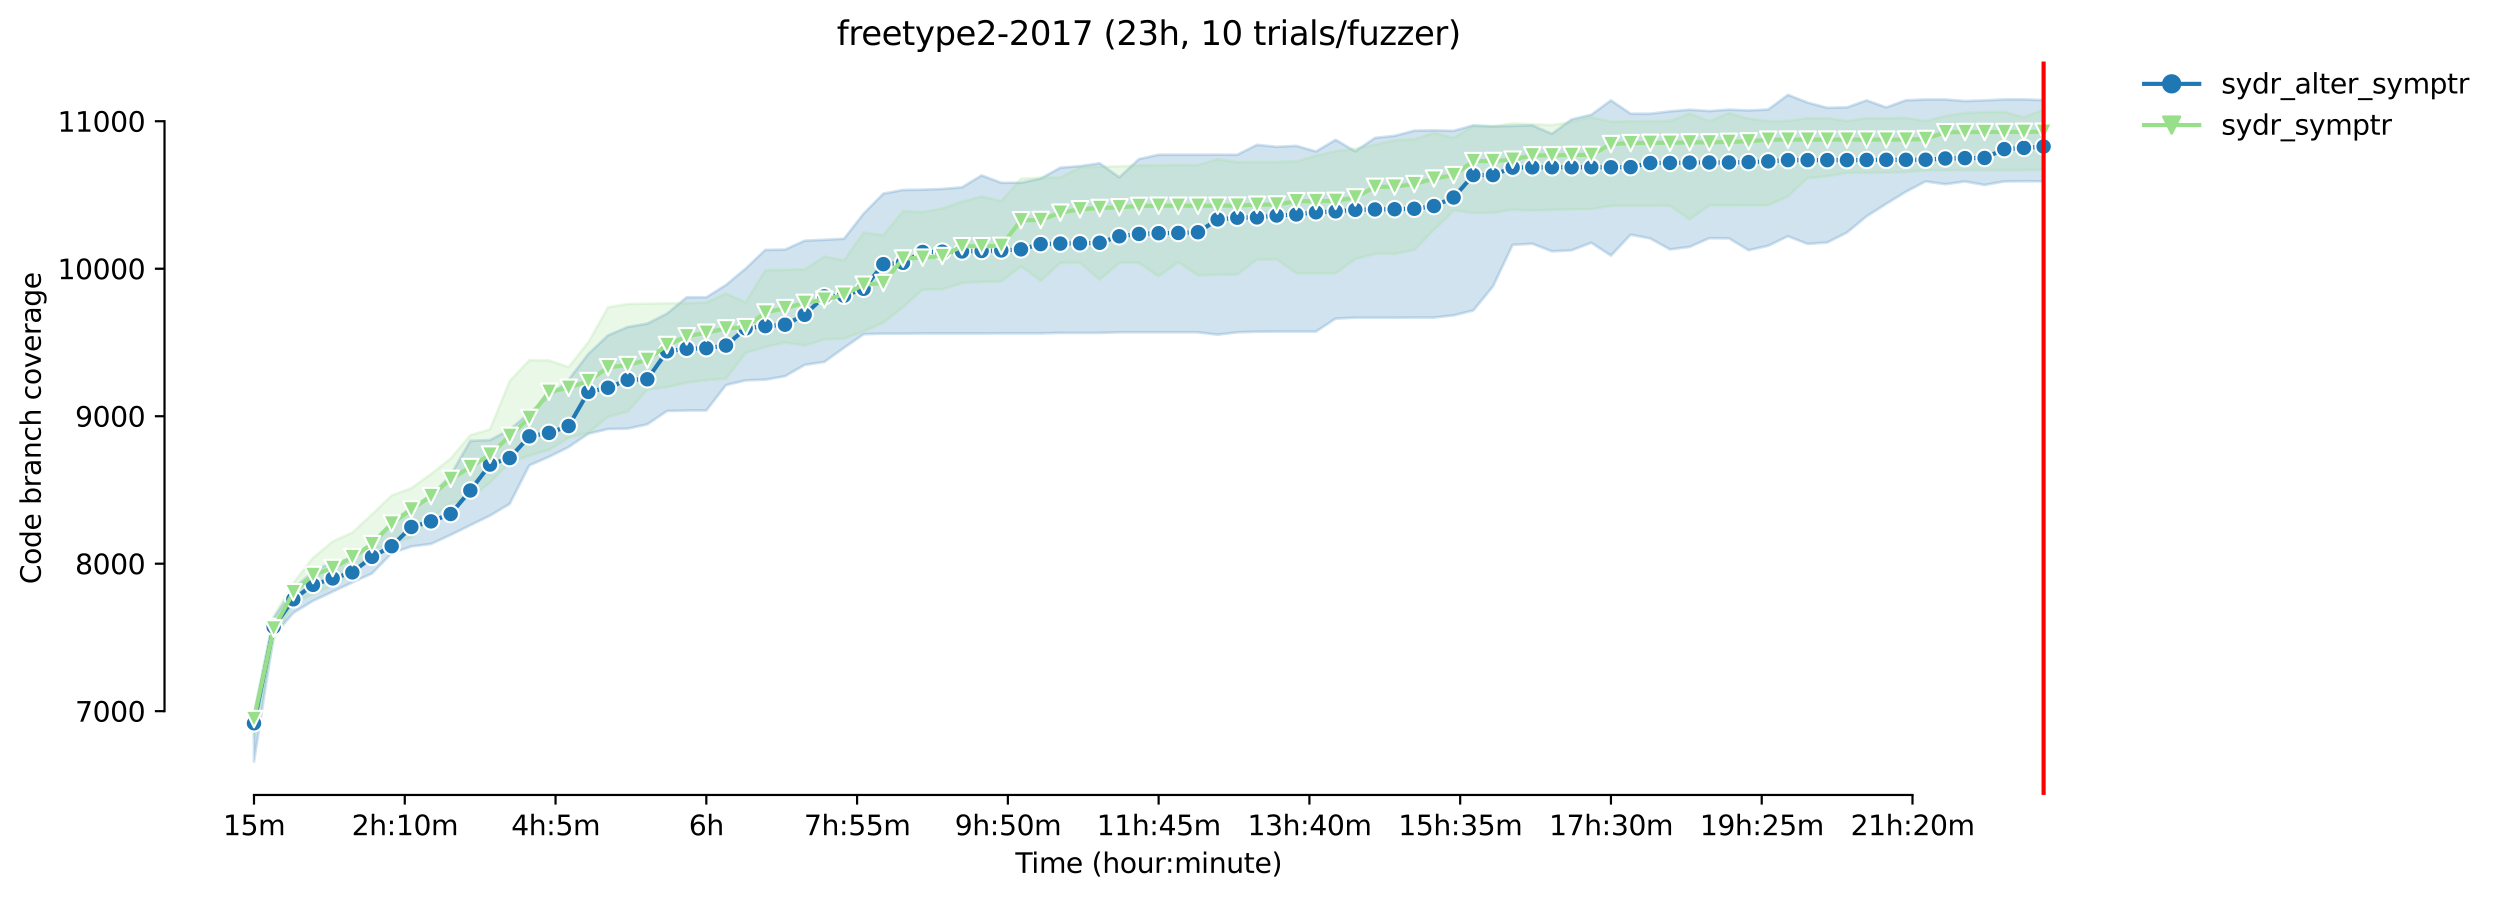 <?xml version="1.0" encoding="utf-8" standalone="no"?>
<!DOCTYPE svg PUBLIC "-//W3C//DTD SVG 1.1//EN"
  "http://www.w3.org/Graphics/SVG/1.1/DTD/svg11.dtd">
<svg height="325.986pt" version="1.1" viewBox="0 0 907.057 325.986" width="907.057pt" xmlns="http://www.w3.org/2000/svg" xmlns:xlink="http://www.w3.org/1999/xlink">
 <defs>
  <style type="text/css">*{stroke-linecap:butt;stroke-linejoin:round;}</style>
 </defs>
 <g id="figure_1">
  <g id="patch_1">
   <path d="M 0 325.986 
L 907.057 325.986 
L 907.057 0 
L 0 0 
z
" style="fill:#ffffff;"/>
  </g>
  <g id="axes_1">
   <g id="patch_2">
    <path d="M 59.691 288.43 
L 773.931 288.43 
L 773.931 22.318 
L 59.691 22.318 
z
" style="fill:#ffffff;"/>
   </g>
   <g id="PolyCollection_1">
    <defs>
     <path d="M 92.156 -66.535 
L 92.156 -49.652 
L 99.291 -95.35 
L 106.427 -103.617 
L 113.562 -107.978 
L 120.697 -111.323 
L 127.832 -114.667 
L 134.968 -117.931 
L 142.103 -125.262 
L 149.238 -127.724 
L 156.373 -128.633 
L 163.509 -131.908 
L 170.644 -135.429 
L 177.779 -138.907 
L 184.915 -143.161 
L 192.05 -157.154 
L 199.185 -160.239 
L 206.32 -163.79 
L 213.456 -168.632 
L 220.591 -170.318 
L 227.726 -170.478 
L 234.861 -172.03 
L 241.997 -176.846 
L 249.132 -177.06 
L 256.267 -177.06 
L 263.402 -186.264 
L 270.538 -187.976 
L 277.673 -188.244 
L 284.808 -189.467 
L 291.943 -193.595 
L 299.079 -194.665 
L 306.214 -199.775 
L 313.349 -204.725 
L 320.485 -204.939 
L 327.62 -204.939 
L 334.755 -204.993 
L 341.89 -204.993 
L 349.026 -204.993 
L 356.161 -204.993 
L 363.296 -205.046 
L 370.431 -205.046 
L 377.567 -205.046 
L 384.702 -205.207 
L 391.837 -205.207 
L 398.972 -205.207 
L 406.108 -205.421 
L 413.243 -205.421 
L 420.378 -205.421 
L 427.514 -205.421 
L 434.649 -205.421 
L 441.784 -204.565 
L 448.919 -205.421 
L 456.055 -205.635 
L 463.19 -205.688 
L 470.325 -205.688 
L 477.46 -205.688 
L 484.596 -210.397 
L 491.731 -210.718 
L 498.866 -210.718 
L 506.001 -210.718 
L 513.137 -210.772 
L 520.272 -210.772 
L 527.407 -211.574 
L 534.542 -213.34 
L 541.678 -222.062 
L 548.813 -237.152 
L 555.948 -237.554 
L 563.084 -234.798 
L 570.219 -235.172 
L 577.354 -237.913 
L 584.489 -233.246 
L 591.625 -240.825 
L 598.76 -239.48 
L 605.895 -235.493 
L 613.03 -236.403 
L 620.166 -239.56 
L 627.301 -239.508 
L 634.436 -235.198 
L 641.571 -236.831 
L 648.707 -240.283 
L 655.842 -237.473 
L 662.977 -238.008 
L 670.113 -241.607 
L 677.248 -247.507 
L 684.383 -252.046 
L 691.518 -256.416 
L 698.654 -260.162 
L 705.789 -259.145 
L 712.924 -260.137 
L 720.059 -258.877 
L 727.195 -260.162 
L 734.33 -260.215 
L 741.465 -260.198 
L 741.465 -289.646 
L 741.465 -289.646 
L 734.33 -289.913 
L 727.195 -289.913 
L 720.059 -289.539 
L 712.924 -289.325 
L 705.789 -289.887 
L 698.654 -289.887 
L 691.518 -289.592 
L 684.383 -287.024 
L 677.248 -289.566 
L 670.113 -287.024 
L 662.977 -286.863 
L 655.842 -288.763 
L 648.707 -291.572 
L 641.571 -286.248 
L 634.436 -285.9 
L 627.301 -286.194 
L 620.166 -285.686 
L 613.03 -286.168 
L 605.895 -285.579 
L 598.76 -284.723 
L 591.625 -284.723 
L 584.489 -289.566 
L 577.354 -284.35 
L 570.219 -282.663 
L 563.084 -277.446 
L 555.948 -280.496 
L 548.813 -280.308 
L 541.678 -280.121 
L 534.542 -280.496 
L 527.407 -278.516 
L 520.272 -278.676 
L 513.137 -278.569 
L 506.001 -276.696 
L 498.866 -275.947 
L 491.731 -271.078 
L 484.596 -275.252 
L 477.46 -271.024 
L 470.325 -273.058 
L 463.19 -272.71 
L 456.055 -273.432 
L 448.919 -269.847 
L 441.784 -269.853 
L 434.649 -269.847 
L 427.514 -269.847 
L 420.378 -269.847 
L 413.243 -268.269 
L 406.108 -261.66 
L 398.972 -266.743 
L 391.837 -265.7 
L 384.702 -265.138 
L 377.567 -261.197 
L 370.431 -259.68 
L 363.296 -259.68 
L 356.161 -262.329 
L 349.026 -258.021 
L 341.89 -257.433 
L 334.755 -257.165 
L 327.62 -257.06 
L 320.485 -255.72 
L 313.349 -248.496 
L 306.214 -239.346 
L 299.079 -238.972 
L 291.943 -238.651 
L 284.808 -235.413 
L 277.673 -235.333 
L 270.538 -228.537 
L 263.402 -222.597 
L 256.267 -218.103 
L 249.132 -218.103 
L 241.997 -212.196 
L 234.861 -208.578 
L 227.726 -207.347 
L 220.591 -204.297 
L 213.456 -197.555 
L 206.32 -188.244 
L 199.185 -182.144 
L 192.05 -176.204 
L 184.915 -170.077 
L 177.779 -166.317 
L 170.644 -166.037 
L 163.509 -153.623 
L 156.373 -146.078 
L 149.238 -142.011 
L 142.103 -136.205 
L 134.968 -129.383 
L 127.832 -122.948 
L 120.697 -122.105 
L 113.562 -118.627 
L 106.427 -112.366 
L 99.291 -101.771 
L 92.156 -66.535 
z
" id="md6f8030837" style="stroke:#1f77b4;stroke-opacity:0.2;"/>
    </defs>
    <g clip-path="url(#p76f645b3a2)">
     <use style="fill:#1f77b4;fill-opacity:0.2;stroke:#1f77b4;stroke-opacity:0.2;" x="0" xlink:href="#md6f8030837" y="325.986"/>
    </g>
   </g>
   <g id="PolyCollection_2">
    <defs>
     <path d="M 92.156 -67.204 
L 92.156 -58.642 
L 99.291 -94.012 
L 106.427 -107.055 
L 113.562 -110.493 
L 120.697 -113.651 
L 127.832 -117.878 
L 134.968 -126.332 
L 142.103 -128.874 
L 149.238 -130.934 
L 156.373 -137.891 
L 163.509 -143.483 
L 170.644 -145.168 
L 177.779 -150.894 
L 184.915 -158.171 
L 192.05 -160.633 
L 199.185 -162.773 
L 206.32 -167.161 
L 213.456 -168.953 
L 220.591 -174.706 
L 227.726 -176.632 
L 234.861 -184.659 
L 241.997 -185.488 
L 249.132 -187.12 
L 256.267 -188.003 
L 263.402 -188.618 
L 270.538 -197.929 
L 277.673 -200.123 
L 284.808 -201.675 
L 291.943 -200.632 
L 299.079 -202.799 
L 306.214 -203.12 
L 313.349 -205.742 
L 320.485 -208.952 
L 327.62 -214.491 
L 334.755 -220.924 
L 341.89 -220.992 
L 349.026 -223.266 
L 356.161 -223.737 
L 363.296 -223.855 
L 370.431 -229.34 
L 377.567 -224.069 
L 384.702 -230.571 
L 391.837 -230.624 
L 398.972 -224.551 
L 406.108 -230.595 
L 413.243 -230.599 
L 420.378 -225.728 
L 427.514 -230.869 
L 434.649 -226.049 
L 441.784 -226.316 
L 448.919 -226.423 
L 456.055 -231.694 
L 463.19 -231.908 
L 470.325 -226.852 
L 477.46 -226.852 
L 484.596 -226.852 
L 491.731 -231.989 
L 498.866 -233.875 
L 506.001 -233.888 
L 513.137 -235.279 
L 520.272 -242.579 
L 527.407 -249.567 
L 534.542 -248.711 
L 541.678 -248.791 
L 548.813 -249.885 
L 555.948 -249.604 
L 563.084 -249.781 
L 570.219 -250.102 
L 577.354 -250.102 
L 584.489 -251.279 
L 591.625 -251.279 
L 598.76 -251.279 
L 605.895 -251.333 
L 613.03 -246.329 
L 620.166 -251.44 
L 627.301 -251.44 
L 634.436 -251.493 
L 641.571 -251.493 
L 648.707 -254.704 
L 655.842 -261.392 
L 662.977 -261.981 
L 670.113 -263.265 
L 677.248 -263.265 
L 684.383 -263.372 
L 691.518 -263.479 
L 698.654 -264.121 
L 705.789 -264.121 
L 712.924 -264.228 
L 720.059 -264.228 
L 727.195 -264.228 
L 734.33 -264.228 
L 741.465 -264.389 
L 741.465 -286.221 
L 741.465 -286.221 
L 734.33 -283.439 
L 727.195 -285.382 
L 720.059 -285.365 
L 712.924 -285.017 
L 705.789 -283.947 
L 698.654 -282.128 
L 691.518 -283.171 
L 684.383 -283.118 
L 677.248 -283.118 
L 670.113 -282.101 
L 662.977 -283.118 
L 655.842 -283.118 
L 648.707 -282.101 
L 641.571 -282.101 
L 634.436 -282.93 
L 627.301 -284.937 
L 620.166 -282.047 
L 613.03 -284.803 
L 605.895 -282.101 
L 598.76 -282.021 
L 591.625 -281.94 
L 584.489 -281.833 
L 577.354 -283.496 
L 570.219 -281.726 
L 563.084 -280.603 
L 555.948 -280.924 
L 548.813 -281.191 
L 541.678 -280.175 
L 534.542 -280.175 
L 527.407 -275.974 
L 520.272 -277.793 
L 513.137 -275.466 
L 506.001 -275.091 
L 498.866 -273.486 
L 491.731 -272.041 
L 484.596 -271.158 
L 477.46 -269.446 
L 470.325 -267.439 
L 463.19 -267.225 
L 456.055 -267.225 
L 448.919 -267.172 
L 441.784 -268.269 
L 434.649 -266.101 
L 427.514 -266.101 
L 420.378 -265.994 
L 413.243 -265.941 
L 406.108 -265.62 
L 398.972 -265.459 
L 391.837 -265.245 
L 384.702 -261.499 
L 377.567 -261.499 
L 370.431 -261.178 
L 363.296 -252.991 
L 356.161 -254.704 
L 349.026 -252.831 
L 341.89 -250.345 
L 334.755 -249.032 
L 327.62 -249.354 
L 320.485 -240.63 
L 313.349 -241.62 
L 306.214 -231.48 
L 299.079 -232.898 
L 291.943 -228.27 
L 284.808 -228.109 
L 277.673 -227.949 
L 270.538 -216.283 
L 263.402 -219.494 
L 256.267 -216.229 
L 249.132 -215.962 
L 241.997 -215.962 
L 234.861 -215.802 
L 227.726 -215.695 
L 220.591 -214.464 
L 213.456 -201.809 
L 206.32 -192.792 
L 199.185 -195.2 
L 192.05 -195.307 
L 184.915 -187.709 
L 177.779 -170.157 
L 170.644 -168.124 
L 163.509 -159.616 
L 156.373 -153.997 
L 149.238 -148.86 
L 142.103 -146.212 
L 134.968 -139.362 
L 127.832 -132.754 
L 120.697 -129.543 
L 113.562 -123.577 
L 106.427 -114.453 
L 99.291 -102.28 
L 92.156 -67.204 
z
" id="m1e3da6ca4a" style="stroke:#98df8a;stroke-opacity:0.2;"/>
    </defs>
    <g clip-path="url(#p76f645b3a2)">
     <use style="fill:#98df8a;fill-opacity:0.2;stroke:#98df8a;stroke-opacity:0.2;" x="0" xlink:href="#m1e3da6ca4a" y="325.986"/>
    </g>
   </g>
   <g id="matplotlib.axis_1">
    <g id="xtick_1">
     <g id="line2d_1">
      <defs>
       <path d="M 0 0 
L 0 3.5 
" id="m89480aea5b" style="stroke:#000000;stroke-width:0.8;"/>
      </defs>
      <g>
       <use style="stroke:#000000;stroke-width:0.8;" x="92.156" xlink:href="#m89480aea5b" y="288.43"/>
      </g>
     </g>
     <g id="text_1">
      <!-- 15m -->
      <g transform="translate(80.923 303.029)scale(0.1 -0.1)">
       <defs>
        <path d="M 794 531 
L 1825 531 
L 1825 4091 
L 703 3866 
L 703 4441 
L 1819 4666 
L 2450 4666 
L 2450 531 
L 3481 531 
L 3481 0 
L 794 0 
L 794 531 
z
" id="DejaVuSans-31" transform="scale(0.016)"/>
        <path d="M 691 4666 
L 3169 4666 
L 3169 4134 
L 1269 4134 
L 1269 2991 
Q 1406 3038 1543 3061 
Q 1681 3084 1819 3084 
Q 2600 3084 3056 2656 
Q 3513 2228 3513 1497 
Q 3513 744 3044 326 
Q 2575 -91 1722 -91 
Q 1428 -91 1123 -41 
Q 819 9 494 109 
L 494 744 
Q 775 591 1075 516 
Q 1375 441 1709 441 
Q 2250 441 2565 725 
Q 2881 1009 2881 1497 
Q 2881 1984 2565 2268 
Q 2250 2553 1709 2553 
Q 1456 2553 1204 2497 
Q 953 2441 691 2322 
L 691 4666 
z
" id="DejaVuSans-35" transform="scale(0.016)"/>
        <path d="M 3328 2828 
Q 3544 3216 3844 3400 
Q 4144 3584 4550 3584 
Q 5097 3584 5394 3201 
Q 5691 2819 5691 2113 
L 5691 0 
L 5113 0 
L 5113 2094 
Q 5113 2597 4934 2840 
Q 4756 3084 4391 3084 
Q 3944 3084 3684 2787 
Q 3425 2491 3425 1978 
L 3425 0 
L 2847 0 
L 2847 2094 
Q 2847 2600 2669 2842 
Q 2491 3084 2119 3084 
Q 1678 3084 1418 2786 
Q 1159 2488 1159 1978 
L 1159 0 
L 581 0 
L 581 3500 
L 1159 3500 
L 1159 2956 
Q 1356 3278 1631 3431 
Q 1906 3584 2284 3584 
Q 2666 3584 2933 3390 
Q 3200 3197 3328 2828 
z
" id="DejaVuSans-6d" transform="scale(0.016)"/>
       </defs>
       <use xlink:href="#DejaVuSans-31"/>
       <use x="63.623" xlink:href="#DejaVuSans-35"/>
       <use x="127.246" xlink:href="#DejaVuSans-6d"/>
      </g>
     </g>
    </g>
    <g id="xtick_2">
     <g id="line2d_2">
      <g>
       <use style="stroke:#000000;stroke-width:0.8;" x="146.86" xlink:href="#m89480aea5b" y="288.43"/>
      </g>
     </g>
     <g id="text_2">
      <!-- 2h:10m -->
      <g transform="translate(127.593 303.029)scale(0.1 -0.1)">
       <defs>
        <path d="M 1228 531 
L 3431 531 
L 3431 0 
L 469 0 
L 469 531 
Q 828 903 1448 1529 
Q 2069 2156 2228 2338 
Q 2531 2678 2651 2914 
Q 2772 3150 2772 3378 
Q 2772 3750 2511 3984 
Q 2250 4219 1831 4219 
Q 1534 4219 1204 4116 
Q 875 4013 500 3803 
L 500 4441 
Q 881 4594 1212 4672 
Q 1544 4750 1819 4750 
Q 2544 4750 2975 4387 
Q 3406 4025 3406 3419 
Q 3406 3131 3298 2873 
Q 3191 2616 2906 2266 
Q 2828 2175 2409 1742 
Q 1991 1309 1228 531 
z
" id="DejaVuSans-32" transform="scale(0.016)"/>
        <path d="M 3513 2113 
L 3513 0 
L 2938 0 
L 2938 2094 
Q 2938 2591 2744 2837 
Q 2550 3084 2163 3084 
Q 1697 3084 1428 2787 
Q 1159 2491 1159 1978 
L 1159 0 
L 581 0 
L 581 4863 
L 1159 4863 
L 1159 2956 
Q 1366 3272 1645 3428 
Q 1925 3584 2291 3584 
Q 2894 3584 3203 3211 
Q 3513 2838 3513 2113 
z
" id="DejaVuSans-68" transform="scale(0.016)"/>
        <path d="M 750 794 
L 1409 794 
L 1409 0 
L 750 0 
L 750 794 
z
M 750 3309 
L 1409 3309 
L 1409 2516 
L 750 2516 
L 750 3309 
z
" id="DejaVuSans-3a" transform="scale(0.016)"/>
        <path d="M 2034 4250 
Q 1547 4250 1301 3770 
Q 1056 3291 1056 2328 
Q 1056 1369 1301 889 
Q 1547 409 2034 409 
Q 2525 409 2770 889 
Q 3016 1369 3016 2328 
Q 3016 3291 2770 3770 
Q 2525 4250 2034 4250 
z
M 2034 4750 
Q 2819 4750 3233 4129 
Q 3647 3509 3647 2328 
Q 3647 1150 3233 529 
Q 2819 -91 2034 -91 
Q 1250 -91 836 529 
Q 422 1150 422 2328 
Q 422 3509 836 4129 
Q 1250 4750 2034 4750 
z
" id="DejaVuSans-30" transform="scale(0.016)"/>
       </defs>
       <use xlink:href="#DejaVuSans-32"/>
       <use x="63.623" xlink:href="#DejaVuSans-68"/>
       <use x="127.002" xlink:href="#DejaVuSans-3a"/>
       <use x="160.693" xlink:href="#DejaVuSans-31"/>
       <use x="224.316" xlink:href="#DejaVuSans-30"/>
       <use x="287.939" xlink:href="#DejaVuSans-6d"/>
      </g>
     </g>
    </g>
    <g id="xtick_3">
     <g id="line2d_3">
      <g>
       <use style="stroke:#000000;stroke-width:0.8;" x="201.563" xlink:href="#m89480aea5b" y="288.43"/>
      </g>
     </g>
     <g id="text_3">
      <!-- 4h:5m -->
      <g transform="translate(185.478 303.029)scale(0.1 -0.1)">
       <defs>
        <path d="M 2419 4116 
L 825 1625 
L 2419 1625 
L 2419 4116 
z
M 2253 4666 
L 3047 4666 
L 3047 1625 
L 3713 1625 
L 3713 1100 
L 3047 1100 
L 3047 0 
L 2419 0 
L 2419 1100 
L 313 1100 
L 313 1709 
L 2253 4666 
z
" id="DejaVuSans-34" transform="scale(0.016)"/>
       </defs>
       <use xlink:href="#DejaVuSans-34"/>
       <use x="63.623" xlink:href="#DejaVuSans-68"/>
       <use x="127.002" xlink:href="#DejaVuSans-3a"/>
       <use x="160.693" xlink:href="#DejaVuSans-35"/>
       <use x="224.316" xlink:href="#DejaVuSans-6d"/>
      </g>
     </g>
    </g>
    <g id="xtick_4">
     <g id="line2d_4">
      <g>
       <use style="stroke:#000000;stroke-width:0.8;" x="256.267" xlink:href="#m89480aea5b" y="288.43"/>
      </g>
     </g>
     <g id="text_4">
      <!-- 6h -->
      <g transform="translate(249.917 303.029)scale(0.1 -0.1)">
       <defs>
        <path d="M 2113 2584 
Q 1688 2584 1439 2293 
Q 1191 2003 1191 1497 
Q 1191 994 1439 701 
Q 1688 409 2113 409 
Q 2538 409 2786 701 
Q 3034 994 3034 1497 
Q 3034 2003 2786 2293 
Q 2538 2584 2113 2584 
z
M 3366 4563 
L 3366 3988 
Q 3128 4100 2886 4159 
Q 2644 4219 2406 4219 
Q 1781 4219 1451 3797 
Q 1122 3375 1075 2522 
Q 1259 2794 1537 2939 
Q 1816 3084 2150 3084 
Q 2853 3084 3261 2657 
Q 3669 2231 3669 1497 
Q 3669 778 3244 343 
Q 2819 -91 2113 -91 
Q 1303 -91 875 529 
Q 447 1150 447 2328 
Q 447 3434 972 4092 
Q 1497 4750 2381 4750 
Q 2619 4750 2861 4703 
Q 3103 4656 3366 4563 
z
" id="DejaVuSans-36" transform="scale(0.016)"/>
       </defs>
       <use xlink:href="#DejaVuSans-36"/>
       <use x="63.623" xlink:href="#DejaVuSans-68"/>
      </g>
     </g>
    </g>
    <g id="xtick_5">
     <g id="line2d_5">
      <g>
       <use style="stroke:#000000;stroke-width:0.8;" x="310.971" xlink:href="#m89480aea5b" y="288.43"/>
      </g>
     </g>
     <g id="text_5">
      <!-- 7h:55m -->
      <g transform="translate(291.704 303.029)scale(0.1 -0.1)">
       <defs>
        <path d="M 525 4666 
L 3525 4666 
L 3525 4397 
L 1831 0 
L 1172 0 
L 2766 4134 
L 525 4134 
L 525 4666 
z
" id="DejaVuSans-37" transform="scale(0.016)"/>
       </defs>
       <use xlink:href="#DejaVuSans-37"/>
       <use x="63.623" xlink:href="#DejaVuSans-68"/>
       <use x="127.002" xlink:href="#DejaVuSans-3a"/>
       <use x="160.693" xlink:href="#DejaVuSans-35"/>
       <use x="224.316" xlink:href="#DejaVuSans-35"/>
       <use x="287.939" xlink:href="#DejaVuSans-6d"/>
      </g>
     </g>
    </g>
    <g id="xtick_6">
     <g id="line2d_6">
      <g>
       <use style="stroke:#000000;stroke-width:0.8;" x="365.675" xlink:href="#m89480aea5b" y="288.43"/>
      </g>
     </g>
     <g id="text_6">
      <!-- 9h:50m -->
      <g transform="translate(346.407 303.029)scale(0.1 -0.1)">
       <defs>
        <path d="M 703 97 
L 703 672 
Q 941 559 1184 500 
Q 1428 441 1663 441 
Q 2288 441 2617 861 
Q 2947 1281 2994 2138 
Q 2813 1869 2534 1725 
Q 2256 1581 1919 1581 
Q 1219 1581 811 2004 
Q 403 2428 403 3163 
Q 403 3881 828 4315 
Q 1253 4750 1959 4750 
Q 2769 4750 3195 4129 
Q 3622 3509 3622 2328 
Q 3622 1225 3098 567 
Q 2575 -91 1691 -91 
Q 1453 -91 1209 -44 
Q 966 3 703 97 
z
M 1959 2075 
Q 2384 2075 2632 2365 
Q 2881 2656 2881 3163 
Q 2881 3666 2632 3958 
Q 2384 4250 1959 4250 
Q 1534 4250 1286 3958 
Q 1038 3666 1038 3163 
Q 1038 2656 1286 2365 
Q 1534 2075 1959 2075 
z
" id="DejaVuSans-39" transform="scale(0.016)"/>
       </defs>
       <use xlink:href="#DejaVuSans-39"/>
       <use x="63.623" xlink:href="#DejaVuSans-68"/>
       <use x="127.002" xlink:href="#DejaVuSans-3a"/>
       <use x="160.693" xlink:href="#DejaVuSans-35"/>
       <use x="224.316" xlink:href="#DejaVuSans-30"/>
       <use x="287.939" xlink:href="#DejaVuSans-6d"/>
      </g>
     </g>
    </g>
    <g id="xtick_7">
     <g id="line2d_7">
      <g>
       <use style="stroke:#000000;stroke-width:0.8;" x="420.378" xlink:href="#m89480aea5b" y="288.43"/>
      </g>
     </g>
     <g id="text_7">
      <!-- 11h:45m -->
      <g transform="translate(397.93 303.029)scale(0.1 -0.1)">
       <use xlink:href="#DejaVuSans-31"/>
       <use x="63.623" xlink:href="#DejaVuSans-31"/>
       <use x="127.246" xlink:href="#DejaVuSans-68"/>
       <use x="190.625" xlink:href="#DejaVuSans-3a"/>
       <use x="224.316" xlink:href="#DejaVuSans-34"/>
       <use x="287.939" xlink:href="#DejaVuSans-35"/>
       <use x="351.562" xlink:href="#DejaVuSans-6d"/>
      </g>
     </g>
    </g>
    <g id="xtick_8">
     <g id="line2d_8">
      <g>
       <use style="stroke:#000000;stroke-width:0.8;" x="475.082" xlink:href="#m89480aea5b" y="288.43"/>
      </g>
     </g>
     <g id="text_8">
      <!-- 13h:40m -->
      <g transform="translate(452.634 303.029)scale(0.1 -0.1)">
       <defs>
        <path d="M 2597 2516 
Q 3050 2419 3304 2112 
Q 3559 1806 3559 1356 
Q 3559 666 3084 287 
Q 2609 -91 1734 -91 
Q 1441 -91 1130 -33 
Q 819 25 488 141 
L 488 750 
Q 750 597 1062 519 
Q 1375 441 1716 441 
Q 2309 441 2620 675 
Q 2931 909 2931 1356 
Q 2931 1769 2642 2001 
Q 2353 2234 1838 2234 
L 1294 2234 
L 1294 2753 
L 1863 2753 
Q 2328 2753 2575 2939 
Q 2822 3125 2822 3475 
Q 2822 3834 2567 4026 
Q 2313 4219 1838 4219 
Q 1578 4219 1281 4162 
Q 984 4106 628 3988 
L 628 4550 
Q 988 4650 1302 4700 
Q 1616 4750 1894 4750 
Q 2613 4750 3031 4423 
Q 3450 4097 3450 3541 
Q 3450 3153 3228 2886 
Q 3006 2619 2597 2516 
z
" id="DejaVuSans-33" transform="scale(0.016)"/>
       </defs>
       <use xlink:href="#DejaVuSans-31"/>
       <use x="63.623" xlink:href="#DejaVuSans-33"/>
       <use x="127.246" xlink:href="#DejaVuSans-68"/>
       <use x="190.625" xlink:href="#DejaVuSans-3a"/>
       <use x="224.316" xlink:href="#DejaVuSans-34"/>
       <use x="287.939" xlink:href="#DejaVuSans-30"/>
       <use x="351.562" xlink:href="#DejaVuSans-6d"/>
      </g>
     </g>
    </g>
    <g id="xtick_9">
     <g id="line2d_9">
      <g>
       <use style="stroke:#000000;stroke-width:0.8;" x="529.786" xlink:href="#m89480aea5b" y="288.43"/>
      </g>
     </g>
     <g id="text_9">
      <!-- 15h:35m -->
      <g transform="translate(507.337 303.029)scale(0.1 -0.1)">
       <use xlink:href="#DejaVuSans-31"/>
       <use x="63.623" xlink:href="#DejaVuSans-35"/>
       <use x="127.246" xlink:href="#DejaVuSans-68"/>
       <use x="190.625" xlink:href="#DejaVuSans-3a"/>
       <use x="224.316" xlink:href="#DejaVuSans-33"/>
       <use x="287.939" xlink:href="#DejaVuSans-35"/>
       <use x="351.562" xlink:href="#DejaVuSans-6d"/>
      </g>
     </g>
    </g>
    <g id="xtick_10">
     <g id="line2d_10">
      <g>
       <use style="stroke:#000000;stroke-width:0.8;" x="584.489" xlink:href="#m89480aea5b" y="288.43"/>
      </g>
     </g>
     <g id="text_10">
      <!-- 17h:30m -->
      <g transform="translate(562.041 303.029)scale(0.1 -0.1)">
       <use xlink:href="#DejaVuSans-31"/>
       <use x="63.623" xlink:href="#DejaVuSans-37"/>
       <use x="127.246" xlink:href="#DejaVuSans-68"/>
       <use x="190.625" xlink:href="#DejaVuSans-3a"/>
       <use x="224.316" xlink:href="#DejaVuSans-33"/>
       <use x="287.939" xlink:href="#DejaVuSans-30"/>
       <use x="351.562" xlink:href="#DejaVuSans-6d"/>
      </g>
     </g>
    </g>
    <g id="xtick_11">
     <g id="line2d_11">
      <g>
       <use style="stroke:#000000;stroke-width:0.8;" x="639.193" xlink:href="#m89480aea5b" y="288.43"/>
      </g>
     </g>
     <g id="text_11">
      <!-- 19h:25m -->
      <g transform="translate(616.745 303.029)scale(0.1 -0.1)">
       <use xlink:href="#DejaVuSans-31"/>
       <use x="63.623" xlink:href="#DejaVuSans-39"/>
       <use x="127.246" xlink:href="#DejaVuSans-68"/>
       <use x="190.625" xlink:href="#DejaVuSans-3a"/>
       <use x="224.316" xlink:href="#DejaVuSans-32"/>
       <use x="287.939" xlink:href="#DejaVuSans-35"/>
       <use x="351.562" xlink:href="#DejaVuSans-6d"/>
      </g>
     </g>
    </g>
    <g id="xtick_12">
     <g id="line2d_12">
      <g>
       <use style="stroke:#000000;stroke-width:0.8;" x="693.897" xlink:href="#m89480aea5b" y="288.43"/>
      </g>
     </g>
     <g id="text_12">
      <!-- 21h:20m -->
      <g transform="translate(671.448 303.029)scale(0.1 -0.1)">
       <use xlink:href="#DejaVuSans-32"/>
       <use x="63.623" xlink:href="#DejaVuSans-31"/>
       <use x="127.246" xlink:href="#DejaVuSans-68"/>
       <use x="190.625" xlink:href="#DejaVuSans-3a"/>
       <use x="224.316" xlink:href="#DejaVuSans-32"/>
       <use x="287.939" xlink:href="#DejaVuSans-30"/>
       <use x="351.562" xlink:href="#DejaVuSans-6d"/>
      </g>
     </g>
    </g>
    <g id="text_13">
     <!-- Time (hour:minute) -->
     <g transform="translate(368.404 316.707)scale(0.1 -0.1)">
      <defs>
       <path d="M -19 4666 
L 3928 4666 
L 3928 4134 
L 2272 4134 
L 2272 0 
L 1638 0 
L 1638 4134 
L -19 4134 
L -19 4666 
z
" id="DejaVuSans-54" transform="scale(0.016)"/>
       <path d="M 603 3500 
L 1178 3500 
L 1178 0 
L 603 0 
L 603 3500 
z
M 603 4863 
L 1178 4863 
L 1178 4134 
L 603 4134 
L 603 4863 
z
" id="DejaVuSans-69" transform="scale(0.016)"/>
       <path d="M 3597 1894 
L 3597 1613 
L 953 1613 
Q 991 1019 1311 708 
Q 1631 397 2203 397 
Q 2534 397 2845 478 
Q 3156 559 3463 722 
L 3463 178 
Q 3153 47 2828 -22 
Q 2503 -91 2169 -91 
Q 1331 -91 842 396 
Q 353 884 353 1716 
Q 353 2575 817 3079 
Q 1281 3584 2069 3584 
Q 2775 3584 3186 3129 
Q 3597 2675 3597 1894 
z
M 3022 2063 
Q 3016 2534 2758 2815 
Q 2500 3097 2075 3097 
Q 1594 3097 1305 2825 
Q 1016 2553 972 2059 
L 3022 2063 
z
" id="DejaVuSans-65" transform="scale(0.016)"/>
       <path id="DejaVuSans-20" transform="scale(0.016)"/>
       <path d="M 1984 4856 
Q 1566 4138 1362 3434 
Q 1159 2731 1159 2009 
Q 1159 1288 1364 580 
Q 1569 -128 1984 -844 
L 1484 -844 
Q 1016 -109 783 600 
Q 550 1309 550 2009 
Q 550 2706 781 3412 
Q 1013 4119 1484 4856 
L 1984 4856 
z
" id="DejaVuSans-28" transform="scale(0.016)"/>
       <path d="M 1959 3097 
Q 1497 3097 1228 2736 
Q 959 2375 959 1747 
Q 959 1119 1226 758 
Q 1494 397 1959 397 
Q 2419 397 2687 759 
Q 2956 1122 2956 1747 
Q 2956 2369 2687 2733 
Q 2419 3097 1959 3097 
z
M 1959 3584 
Q 2709 3584 3137 3096 
Q 3566 2609 3566 1747 
Q 3566 888 3137 398 
Q 2709 -91 1959 -91 
Q 1206 -91 779 398 
Q 353 888 353 1747 
Q 353 2609 779 3096 
Q 1206 3584 1959 3584 
z
" id="DejaVuSans-6f" transform="scale(0.016)"/>
       <path d="M 544 1381 
L 544 3500 
L 1119 3500 
L 1119 1403 
Q 1119 906 1312 657 
Q 1506 409 1894 409 
Q 2359 409 2629 706 
Q 2900 1003 2900 1516 
L 2900 3500 
L 3475 3500 
L 3475 0 
L 2900 0 
L 2900 538 
Q 2691 219 2414 64 
Q 2138 -91 1772 -91 
Q 1169 -91 856 284 
Q 544 659 544 1381 
z
M 1991 3584 
L 1991 3584 
z
" id="DejaVuSans-75" transform="scale(0.016)"/>
       <path d="M 2631 2963 
Q 2534 3019 2420 3045 
Q 2306 3072 2169 3072 
Q 1681 3072 1420 2755 
Q 1159 2438 1159 1844 
L 1159 0 
L 581 0 
L 581 3500 
L 1159 3500 
L 1159 2956 
Q 1341 3275 1631 3429 
Q 1922 3584 2338 3584 
Q 2397 3584 2469 3576 
Q 2541 3569 2628 3553 
L 2631 2963 
z
" id="DejaVuSans-72" transform="scale(0.016)"/>
       <path d="M 3513 2113 
L 3513 0 
L 2938 0 
L 2938 2094 
Q 2938 2591 2744 2837 
Q 2550 3084 2163 3084 
Q 1697 3084 1428 2787 
Q 1159 2491 1159 1978 
L 1159 0 
L 581 0 
L 581 3500 
L 1159 3500 
L 1159 2956 
Q 1366 3272 1645 3428 
Q 1925 3584 2291 3584 
Q 2894 3584 3203 3211 
Q 3513 2838 3513 2113 
z
" id="DejaVuSans-6e" transform="scale(0.016)"/>
       <path d="M 1172 4494 
L 1172 3500 
L 2356 3500 
L 2356 3053 
L 1172 3053 
L 1172 1153 
Q 1172 725 1289 603 
Q 1406 481 1766 481 
L 2356 481 
L 2356 0 
L 1766 0 
Q 1100 0 847 248 
Q 594 497 594 1153 
L 594 3053 
L 172 3053 
L 172 3500 
L 594 3500 
L 594 4494 
L 1172 4494 
z
" id="DejaVuSans-74" transform="scale(0.016)"/>
       <path d="M 513 4856 
L 1013 4856 
Q 1481 4119 1714 3412 
Q 1947 2706 1947 2009 
Q 1947 1309 1714 600 
Q 1481 -109 1013 -844 
L 513 -844 
Q 928 -128 1133 580 
Q 1338 1288 1338 2009 
Q 1338 2731 1133 3434 
Q 928 4138 513 4856 
z
" id="DejaVuSans-29" transform="scale(0.016)"/>
      </defs>
      <use xlink:href="#DejaVuSans-54"/>
      <use x="57.959" xlink:href="#DejaVuSans-69"/>
      <use x="85.742" xlink:href="#DejaVuSans-6d"/>
      <use x="183.154" xlink:href="#DejaVuSans-65"/>
      <use x="244.678" xlink:href="#DejaVuSans-20"/>
      <use x="276.465" xlink:href="#DejaVuSans-28"/>
      <use x="315.479" xlink:href="#DejaVuSans-68"/>
      <use x="378.857" xlink:href="#DejaVuSans-6f"/>
      <use x="440.039" xlink:href="#DejaVuSans-75"/>
      <use x="503.418" xlink:href="#DejaVuSans-72"/>
      <use x="542.781" xlink:href="#DejaVuSans-3a"/>
      <use x="576.473" xlink:href="#DejaVuSans-6d"/>
      <use x="673.885" xlink:href="#DejaVuSans-69"/>
      <use x="701.668" xlink:href="#DejaVuSans-6e"/>
      <use x="765.047" xlink:href="#DejaVuSans-75"/>
      <use x="828.426" xlink:href="#DejaVuSans-74"/>
      <use x="867.635" xlink:href="#DejaVuSans-65"/>
      <use x="929.158" xlink:href="#DejaVuSans-29"/>
     </g>
    </g>
   </g>
   <g id="matplotlib.axis_2">
    <g id="ytick_1">
     <g id="line2d_13">
      <defs>
       <path d="M 0 0 
L -3.5 0 
" id="m9592f3c2d2" style="stroke:#000000;stroke-width:0.8;"/>
      </defs>
      <g>
       <use style="stroke:#000000;stroke-width:0.8;" x="59.691" xlink:href="#m9592f3c2d2" y="258.034"/>
      </g>
     </g>
     <g id="text_14">
      <!-- 7000 -->
      <g transform="translate(27.241 261.833)scale(0.1 -0.1)">
       <use xlink:href="#DejaVuSans-37"/>
       <use x="63.623" xlink:href="#DejaVuSans-30"/>
       <use x="127.246" xlink:href="#DejaVuSans-30"/>
       <use x="190.869" xlink:href="#DejaVuSans-30"/>
      </g>
     </g>
    </g>
    <g id="ytick_2">
     <g id="line2d_14">
      <g>
       <use style="stroke:#000000;stroke-width:0.8;" x="59.691" xlink:href="#m9592f3c2d2" y="204.523"/>
      </g>
     </g>
     <g id="text_15">
      <!-- 8000 -->
      <g transform="translate(27.241 208.323)scale(0.1 -0.1)">
       <defs>
        <path d="M 2034 2216 
Q 1584 2216 1326 1975 
Q 1069 1734 1069 1313 
Q 1069 891 1326 650 
Q 1584 409 2034 409 
Q 2484 409 2743 651 
Q 3003 894 3003 1313 
Q 3003 1734 2745 1975 
Q 2488 2216 2034 2216 
z
M 1403 2484 
Q 997 2584 770 2862 
Q 544 3141 544 3541 
Q 544 4100 942 4425 
Q 1341 4750 2034 4750 
Q 2731 4750 3128 4425 
Q 3525 4100 3525 3541 
Q 3525 3141 3298 2862 
Q 3072 2584 2669 2484 
Q 3125 2378 3379 2068 
Q 3634 1759 3634 1313 
Q 3634 634 3220 271 
Q 2806 -91 2034 -91 
Q 1263 -91 848 271 
Q 434 634 434 1313 
Q 434 1759 690 2068 
Q 947 2378 1403 2484 
z
M 1172 3481 
Q 1172 3119 1398 2916 
Q 1625 2713 2034 2713 
Q 2441 2713 2670 2916 
Q 2900 3119 2900 3481 
Q 2900 3844 2670 4047 
Q 2441 4250 2034 4250 
Q 1625 4250 1398 4047 
Q 1172 3844 1172 3481 
z
" id="DejaVuSans-38" transform="scale(0.016)"/>
       </defs>
       <use xlink:href="#DejaVuSans-38"/>
       <use x="63.623" xlink:href="#DejaVuSans-30"/>
       <use x="127.246" xlink:href="#DejaVuSans-30"/>
       <use x="190.869" xlink:href="#DejaVuSans-30"/>
      </g>
     </g>
    </g>
    <g id="ytick_3">
     <g id="line2d_15">
      <g>
       <use style="stroke:#000000;stroke-width:0.8;" x="59.691" xlink:href="#m9592f3c2d2" y="151.013"/>
      </g>
     </g>
     <g id="text_16">
      <!-- 9000 -->
      <g transform="translate(27.241 154.812)scale(0.1 -0.1)">
       <use xlink:href="#DejaVuSans-39"/>
       <use x="63.623" xlink:href="#DejaVuSans-30"/>
       <use x="127.246" xlink:href="#DejaVuSans-30"/>
       <use x="190.869" xlink:href="#DejaVuSans-30"/>
      </g>
     </g>
    </g>
    <g id="ytick_4">
     <g id="line2d_16">
      <g>
       <use style="stroke:#000000;stroke-width:0.8;" x="59.691" xlink:href="#m9592f3c2d2" y="97.503"/>
      </g>
     </g>
     <g id="text_17">
      <!-- 10000 -->
      <g transform="translate(20.878 101.302)scale(0.1 -0.1)">
       <use xlink:href="#DejaVuSans-31"/>
       <use x="63.623" xlink:href="#DejaVuSans-30"/>
       <use x="127.246" xlink:href="#DejaVuSans-30"/>
       <use x="190.869" xlink:href="#DejaVuSans-30"/>
       <use x="254.492" xlink:href="#DejaVuSans-30"/>
      </g>
     </g>
    </g>
    <g id="ytick_5">
     <g id="line2d_17">
      <g>
       <use style="stroke:#000000;stroke-width:0.8;" x="59.691" xlink:href="#m9592f3c2d2" y="43.992"/>
      </g>
     </g>
     <g id="text_18">
      <!-- 11000 -->
      <g transform="translate(20.878 47.792)scale(0.1 -0.1)">
       <use xlink:href="#DejaVuSans-31"/>
       <use x="63.623" xlink:href="#DejaVuSans-31"/>
       <use x="127.246" xlink:href="#DejaVuSans-30"/>
       <use x="190.869" xlink:href="#DejaVuSans-30"/>
       <use x="254.492" xlink:href="#DejaVuSans-30"/>
      </g>
     </g>
    </g>
    <g id="text_19">
     <!-- Code branch coverage -->
     <g transform="translate(14.798 211.949)rotate(-90)scale(0.1 -0.1)">
      <defs>
       <path d="M 4122 4306 
L 4122 3641 
Q 3803 3938 3442 4084 
Q 3081 4231 2675 4231 
Q 1875 4231 1450 3742 
Q 1025 3253 1025 2328 
Q 1025 1406 1450 917 
Q 1875 428 2675 428 
Q 3081 428 3442 575 
Q 3803 722 4122 1019 
L 4122 359 
Q 3791 134 3420 21 
Q 3050 -91 2638 -91 
Q 1578 -91 968 557 
Q 359 1206 359 2328 
Q 359 3453 968 4101 
Q 1578 4750 2638 4750 
Q 3056 4750 3426 4639 
Q 3797 4528 4122 4306 
z
" id="DejaVuSans-43" transform="scale(0.016)"/>
       <path d="M 2906 2969 
L 2906 4863 
L 3481 4863 
L 3481 0 
L 2906 0 
L 2906 525 
Q 2725 213 2448 61 
Q 2172 -91 1784 -91 
Q 1150 -91 751 415 
Q 353 922 353 1747 
Q 353 2572 751 3078 
Q 1150 3584 1784 3584 
Q 2172 3584 2448 3432 
Q 2725 3281 2906 2969 
z
M 947 1747 
Q 947 1113 1208 752 
Q 1469 391 1925 391 
Q 2381 391 2643 752 
Q 2906 1113 2906 1747 
Q 2906 2381 2643 2742 
Q 2381 3103 1925 3103 
Q 1469 3103 1208 2742 
Q 947 2381 947 1747 
z
" id="DejaVuSans-64" transform="scale(0.016)"/>
       <path d="M 3116 1747 
Q 3116 2381 2855 2742 
Q 2594 3103 2138 3103 
Q 1681 3103 1420 2742 
Q 1159 2381 1159 1747 
Q 1159 1113 1420 752 
Q 1681 391 2138 391 
Q 2594 391 2855 752 
Q 3116 1113 3116 1747 
z
M 1159 2969 
Q 1341 3281 1617 3432 
Q 1894 3584 2278 3584 
Q 2916 3584 3314 3078 
Q 3713 2572 3713 1747 
Q 3713 922 3314 415 
Q 2916 -91 2278 -91 
Q 1894 -91 1617 61 
Q 1341 213 1159 525 
L 1159 0 
L 581 0 
L 581 4863 
L 1159 4863 
L 1159 2969 
z
" id="DejaVuSans-62" transform="scale(0.016)"/>
       <path d="M 2194 1759 
Q 1497 1759 1228 1600 
Q 959 1441 959 1056 
Q 959 750 1161 570 
Q 1363 391 1709 391 
Q 2188 391 2477 730 
Q 2766 1069 2766 1631 
L 2766 1759 
L 2194 1759 
z
M 3341 1997 
L 3341 0 
L 2766 0 
L 2766 531 
Q 2569 213 2275 61 
Q 1981 -91 1556 -91 
Q 1019 -91 701 211 
Q 384 513 384 1019 
Q 384 1609 779 1909 
Q 1175 2209 1959 2209 
L 2766 2209 
L 2766 2266 
Q 2766 2663 2505 2880 
Q 2244 3097 1772 3097 
Q 1472 3097 1187 3025 
Q 903 2953 641 2809 
L 641 3341 
Q 956 3463 1253 3523 
Q 1550 3584 1831 3584 
Q 2591 3584 2966 3190 
Q 3341 2797 3341 1997 
z
" id="DejaVuSans-61" transform="scale(0.016)"/>
       <path d="M 3122 3366 
L 3122 2828 
Q 2878 2963 2633 3030 
Q 2388 3097 2138 3097 
Q 1578 3097 1268 2742 
Q 959 2388 959 1747 
Q 959 1106 1268 751 
Q 1578 397 2138 397 
Q 2388 397 2633 464 
Q 2878 531 3122 666 
L 3122 134 
Q 2881 22 2623 -34 
Q 2366 -91 2075 -91 
Q 1284 -91 818 406 
Q 353 903 353 1747 
Q 353 2603 823 3093 
Q 1294 3584 2113 3584 
Q 2378 3584 2631 3529 
Q 2884 3475 3122 3366 
z
" id="DejaVuSans-63" transform="scale(0.016)"/>
       <path d="M 191 3500 
L 800 3500 
L 1894 563 
L 2988 3500 
L 3597 3500 
L 2284 0 
L 1503 0 
L 191 3500 
z
" id="DejaVuSans-76" transform="scale(0.016)"/>
       <path d="M 2906 1791 
Q 2906 2416 2648 2759 
Q 2391 3103 1925 3103 
Q 1463 3103 1205 2759 
Q 947 2416 947 1791 
Q 947 1169 1205 825 
Q 1463 481 1925 481 
Q 2391 481 2648 825 
Q 2906 1169 2906 1791 
z
M 3481 434 
Q 3481 -459 3084 -895 
Q 2688 -1331 1869 -1331 
Q 1566 -1331 1297 -1286 
Q 1028 -1241 775 -1147 
L 775 -588 
Q 1028 -725 1275 -790 
Q 1522 -856 1778 -856 
Q 2344 -856 2625 -561 
Q 2906 -266 2906 331 
L 2906 616 
Q 2728 306 2450 153 
Q 2172 0 1784 0 
Q 1141 0 747 490 
Q 353 981 353 1791 
Q 353 2603 747 3093 
Q 1141 3584 1784 3584 
Q 2172 3584 2450 3431 
Q 2728 3278 2906 2969 
L 2906 3500 
L 3481 3500 
L 3481 434 
z
" id="DejaVuSans-67" transform="scale(0.016)"/>
      </defs>
      <use xlink:href="#DejaVuSans-43"/>
      <use x="69.824" xlink:href="#DejaVuSans-6f"/>
      <use x="131.006" xlink:href="#DejaVuSans-64"/>
      <use x="194.482" xlink:href="#DejaVuSans-65"/>
      <use x="256.006" xlink:href="#DejaVuSans-20"/>
      <use x="287.793" xlink:href="#DejaVuSans-62"/>
      <use x="351.27" xlink:href="#DejaVuSans-72"/>
      <use x="392.383" xlink:href="#DejaVuSans-61"/>
      <use x="453.662" xlink:href="#DejaVuSans-6e"/>
      <use x="517.041" xlink:href="#DejaVuSans-63"/>
      <use x="572.021" xlink:href="#DejaVuSans-68"/>
      <use x="635.4" xlink:href="#DejaVuSans-20"/>
      <use x="667.188" xlink:href="#DejaVuSans-63"/>
      <use x="722.168" xlink:href="#DejaVuSans-6f"/>
      <use x="783.35" xlink:href="#DejaVuSans-76"/>
      <use x="842.529" xlink:href="#DejaVuSans-65"/>
      <use x="904.053" xlink:href="#DejaVuSans-72"/>
      <use x="945.166" xlink:href="#DejaVuSans-61"/>
      <use x="1006.445" xlink:href="#DejaVuSans-67"/>
      <use x="1069.922" xlink:href="#DejaVuSans-65"/>
     </g>
    </g>
   </g>
   <g id="line2d_18">
    <path clip-path="url(#p76f645b3a2)" d="M 92.156 262.421 
L 99.291 227.452 
L 106.427 217.446 
L 113.562 212.202 
L 120.697 209.874 
L 127.832 207.68 
L 134.968 202.035 
L 142.103 198.182 
L 149.238 191.199 
L 156.373 189.166 
L 163.509 186.49 
L 170.644 177.955 
L 177.779 168.564 
L 184.915 166.183 
L 192.05 158.317 
L 199.185 157.06 
L 206.32 154.571 
L 213.456 142.184 
L 220.591 140.686 
L 227.726 137.796 
L 234.861 137.609 
L 241.997 127.469 
L 249.132 126.532 
L 256.267 126.318 
L 263.402 125.382 
L 270.538 119.148 
L 277.673 118.318 
L 284.808 117.81 
L 291.943 114.225 
L 299.079 107.509 
L 306.214 107.295 
L 313.349 104.78 
L 320.485 95.844 
L 327.62 95.362 
L 334.755 91.429 
L 341.89 91.322 
L 349.026 91.242 
L 356.161 91.055 
L 363.296 90.867 
L 370.431 90.466 
L 377.567 88.567 
L 384.702 88.379 
L 391.837 88.272 
L 398.972 88.085 
L 406.108 85.73 
L 413.243 84.874 
L 420.378 84.607 
L 427.514 84.527 
L 434.649 84.259 
L 441.784 79.604 
L 448.919 78.988 
L 456.055 78.881 
L 463.19 78.186 
L 470.325 77.811 
L 477.46 77.035 
L 484.596 76.687 
L 491.731 76.125 
L 498.866 75.992 
L 506.001 75.911 
L 513.137 75.751 
L 520.272 74.761 
L 527.407 71.657 
L 534.542 63.524 
L 541.678 63.524 
L 548.813 60.821 
L 555.948 60.714 
L 563.084 60.688 
L 570.219 60.688 
L 577.354 60.688 
L 584.489 60.688 
L 591.625 60.634 
L 598.76 59.136 
L 605.895 59.109 
L 613.03 59.002 
L 620.166 58.949 
L 627.301 58.949 
L 634.436 58.815 
L 641.571 58.547 
L 648.707 58.092 
L 655.842 58.092 
L 662.977 58.092 
L 670.113 58.092 
L 677.248 58.039 
L 684.383 57.985 
L 691.518 57.985 
L 698.654 57.959 
L 705.789 57.504 
L 712.924 57.37 
L 720.059 57.317 
L 727.195 54.106 
L 734.33 53.651 
L 741.465 53.169 
" style="fill:none;stroke:#1f77b4;stroke-linecap:square;stroke-width:1.5;"/>
    <defs>
     <path d="M 0 3 
C 0.796 3 1.559 2.684 2.121 2.121 
C 2.684 1.559 3 0.796 3 0 
C 3 -0.796 2.684 -1.559 2.121 -2.121 
C 1.559 -2.684 0.796 -3 0 -3 
C -0.796 -3 -1.559 -2.684 -2.121 -2.121 
C -2.684 -1.559 -3 -0.796 -3 0 
C -3 0.796 -2.684 1.559 -2.121 2.121 
C -1.559 2.684 -0.796 3 0 3 
z
" id="m05aea6d0a2" style="stroke:#ffffff;stroke-width:0.75;"/>
    </defs>
    <g clip-path="url(#p76f645b3a2)">
     <use style="fill:#1f77b4;stroke:#ffffff;stroke-width:0.75;" x="92.156" xlink:href="#m05aea6d0a2" y="262.421"/>
     <use style="fill:#1f77b4;stroke:#ffffff;stroke-width:0.75;" x="99.291" xlink:href="#m05aea6d0a2" y="227.452"/>
     <use style="fill:#1f77b4;stroke:#ffffff;stroke-width:0.75;" x="106.427" xlink:href="#m05aea6d0a2" y="217.446"/>
     <use style="fill:#1f77b4;stroke:#ffffff;stroke-width:0.75;" x="113.562" xlink:href="#m05aea6d0a2" y="212.202"/>
     <use style="fill:#1f77b4;stroke:#ffffff;stroke-width:0.75;" x="120.697" xlink:href="#m05aea6d0a2" y="209.874"/>
     <use style="fill:#1f77b4;stroke:#ffffff;stroke-width:0.75;" x="127.832" xlink:href="#m05aea6d0a2" y="207.68"/>
     <use style="fill:#1f77b4;stroke:#ffffff;stroke-width:0.75;" x="134.968" xlink:href="#m05aea6d0a2" y="202.035"/>
     <use style="fill:#1f77b4;stroke:#ffffff;stroke-width:0.75;" x="142.103" xlink:href="#m05aea6d0a2" y="198.182"/>
     <use style="fill:#1f77b4;stroke:#ffffff;stroke-width:0.75;" x="149.238" xlink:href="#m05aea6d0a2" y="191.199"/>
     <use style="fill:#1f77b4;stroke:#ffffff;stroke-width:0.75;" x="156.373" xlink:href="#m05aea6d0a2" y="189.166"/>
     <use style="fill:#1f77b4;stroke:#ffffff;stroke-width:0.75;" x="163.509" xlink:href="#m05aea6d0a2" y="186.49"/>
     <use style="fill:#1f77b4;stroke:#ffffff;stroke-width:0.75;" x="170.644" xlink:href="#m05aea6d0a2" y="177.955"/>
     <use style="fill:#1f77b4;stroke:#ffffff;stroke-width:0.75;" x="177.779" xlink:href="#m05aea6d0a2" y="168.564"/>
     <use style="fill:#1f77b4;stroke:#ffffff;stroke-width:0.75;" x="184.915" xlink:href="#m05aea6d0a2" y="166.183"/>
     <use style="fill:#1f77b4;stroke:#ffffff;stroke-width:0.75;" x="192.05" xlink:href="#m05aea6d0a2" y="158.317"/>
     <use style="fill:#1f77b4;stroke:#ffffff;stroke-width:0.75;" x="199.185" xlink:href="#m05aea6d0a2" y="157.06"/>
     <use style="fill:#1f77b4;stroke:#ffffff;stroke-width:0.75;" x="206.32" xlink:href="#m05aea6d0a2" y="154.571"/>
     <use style="fill:#1f77b4;stroke:#ffffff;stroke-width:0.75;" x="213.456" xlink:href="#m05aea6d0a2" y="142.184"/>
     <use style="fill:#1f77b4;stroke:#ffffff;stroke-width:0.75;" x="220.591" xlink:href="#m05aea6d0a2" y="140.686"/>
     <use style="fill:#1f77b4;stroke:#ffffff;stroke-width:0.75;" x="227.726" xlink:href="#m05aea6d0a2" y="137.796"/>
     <use style="fill:#1f77b4;stroke:#ffffff;stroke-width:0.75;" x="234.861" xlink:href="#m05aea6d0a2" y="137.609"/>
     <use style="fill:#1f77b4;stroke:#ffffff;stroke-width:0.75;" x="241.997" xlink:href="#m05aea6d0a2" y="127.469"/>
     <use style="fill:#1f77b4;stroke:#ffffff;stroke-width:0.75;" x="249.132" xlink:href="#m05aea6d0a2" y="126.532"/>
     <use style="fill:#1f77b4;stroke:#ffffff;stroke-width:0.75;" x="256.267" xlink:href="#m05aea6d0a2" y="126.318"/>
     <use style="fill:#1f77b4;stroke:#ffffff;stroke-width:0.75;" x="263.402" xlink:href="#m05aea6d0a2" y="125.382"/>
     <use style="fill:#1f77b4;stroke:#ffffff;stroke-width:0.75;" x="270.538" xlink:href="#m05aea6d0a2" y="119.148"/>
     <use style="fill:#1f77b4;stroke:#ffffff;stroke-width:0.75;" x="277.673" xlink:href="#m05aea6d0a2" y="118.318"/>
     <use style="fill:#1f77b4;stroke:#ffffff;stroke-width:0.75;" x="284.808" xlink:href="#m05aea6d0a2" y="117.81"/>
     <use style="fill:#1f77b4;stroke:#ffffff;stroke-width:0.75;" x="291.943" xlink:href="#m05aea6d0a2" y="114.225"/>
     <use style="fill:#1f77b4;stroke:#ffffff;stroke-width:0.75;" x="299.079" xlink:href="#m05aea6d0a2" y="107.509"/>
     <use style="fill:#1f77b4;stroke:#ffffff;stroke-width:0.75;" x="306.214" xlink:href="#m05aea6d0a2" y="107.295"/>
     <use style="fill:#1f77b4;stroke:#ffffff;stroke-width:0.75;" x="313.349" xlink:href="#m05aea6d0a2" y="104.78"/>
     <use style="fill:#1f77b4;stroke:#ffffff;stroke-width:0.75;" x="320.485" xlink:href="#m05aea6d0a2" y="95.844"/>
     <use style="fill:#1f77b4;stroke:#ffffff;stroke-width:0.75;" x="327.62" xlink:href="#m05aea6d0a2" y="95.362"/>
     <use style="fill:#1f77b4;stroke:#ffffff;stroke-width:0.75;" x="334.755" xlink:href="#m05aea6d0a2" y="91.429"/>
     <use style="fill:#1f77b4;stroke:#ffffff;stroke-width:0.75;" x="341.89" xlink:href="#m05aea6d0a2" y="91.322"/>
     <use style="fill:#1f77b4;stroke:#ffffff;stroke-width:0.75;" x="349.026" xlink:href="#m05aea6d0a2" y="91.242"/>
     <use style="fill:#1f77b4;stroke:#ffffff;stroke-width:0.75;" x="356.161" xlink:href="#m05aea6d0a2" y="91.055"/>
     <use style="fill:#1f77b4;stroke:#ffffff;stroke-width:0.75;" x="363.296" xlink:href="#m05aea6d0a2" y="90.867"/>
     <use style="fill:#1f77b4;stroke:#ffffff;stroke-width:0.75;" x="370.431" xlink:href="#m05aea6d0a2" y="90.466"/>
     <use style="fill:#1f77b4;stroke:#ffffff;stroke-width:0.75;" x="377.567" xlink:href="#m05aea6d0a2" y="88.567"/>
     <use style="fill:#1f77b4;stroke:#ffffff;stroke-width:0.75;" x="384.702" xlink:href="#m05aea6d0a2" y="88.379"/>
     <use style="fill:#1f77b4;stroke:#ffffff;stroke-width:0.75;" x="391.837" xlink:href="#m05aea6d0a2" y="88.272"/>
     <use style="fill:#1f77b4;stroke:#ffffff;stroke-width:0.75;" x="398.972" xlink:href="#m05aea6d0a2" y="88.085"/>
     <use style="fill:#1f77b4;stroke:#ffffff;stroke-width:0.75;" x="406.108" xlink:href="#m05aea6d0a2" y="85.73"/>
     <use style="fill:#1f77b4;stroke:#ffffff;stroke-width:0.75;" x="413.243" xlink:href="#m05aea6d0a2" y="84.874"/>
     <use style="fill:#1f77b4;stroke:#ffffff;stroke-width:0.75;" x="420.378" xlink:href="#m05aea6d0a2" y="84.607"/>
     <use style="fill:#1f77b4;stroke:#ffffff;stroke-width:0.75;" x="427.514" xlink:href="#m05aea6d0a2" y="84.527"/>
     <use style="fill:#1f77b4;stroke:#ffffff;stroke-width:0.75;" x="434.649" xlink:href="#m05aea6d0a2" y="84.259"/>
     <use style="fill:#1f77b4;stroke:#ffffff;stroke-width:0.75;" x="441.784" xlink:href="#m05aea6d0a2" y="79.604"/>
     <use style="fill:#1f77b4;stroke:#ffffff;stroke-width:0.75;" x="448.919" xlink:href="#m05aea6d0a2" y="78.988"/>
     <use style="fill:#1f77b4;stroke:#ffffff;stroke-width:0.75;" x="456.055" xlink:href="#m05aea6d0a2" y="78.881"/>
     <use style="fill:#1f77b4;stroke:#ffffff;stroke-width:0.75;" x="463.19" xlink:href="#m05aea6d0a2" y="78.186"/>
     <use style="fill:#1f77b4;stroke:#ffffff;stroke-width:0.75;" x="470.325" xlink:href="#m05aea6d0a2" y="77.811"/>
     <use style="fill:#1f77b4;stroke:#ffffff;stroke-width:0.75;" x="477.46" xlink:href="#m05aea6d0a2" y="77.035"/>
     <use style="fill:#1f77b4;stroke:#ffffff;stroke-width:0.75;" x="484.596" xlink:href="#m05aea6d0a2" y="76.687"/>
     <use style="fill:#1f77b4;stroke:#ffffff;stroke-width:0.75;" x="491.731" xlink:href="#m05aea6d0a2" y="76.125"/>
     <use style="fill:#1f77b4;stroke:#ffffff;stroke-width:0.75;" x="498.866" xlink:href="#m05aea6d0a2" y="75.992"/>
     <use style="fill:#1f77b4;stroke:#ffffff;stroke-width:0.75;" x="506.001" xlink:href="#m05aea6d0a2" y="75.911"/>
     <use style="fill:#1f77b4;stroke:#ffffff;stroke-width:0.75;" x="513.137" xlink:href="#m05aea6d0a2" y="75.751"/>
     <use style="fill:#1f77b4;stroke:#ffffff;stroke-width:0.75;" x="520.272" xlink:href="#m05aea6d0a2" y="74.761"/>
     <use style="fill:#1f77b4;stroke:#ffffff;stroke-width:0.75;" x="527.407" xlink:href="#m05aea6d0a2" y="71.657"/>
     <use style="fill:#1f77b4;stroke:#ffffff;stroke-width:0.75;" x="534.542" xlink:href="#m05aea6d0a2" y="63.524"/>
     <use style="fill:#1f77b4;stroke:#ffffff;stroke-width:0.75;" x="541.678" xlink:href="#m05aea6d0a2" y="63.524"/>
     <use style="fill:#1f77b4;stroke:#ffffff;stroke-width:0.75;" x="548.813" xlink:href="#m05aea6d0a2" y="60.821"/>
     <use style="fill:#1f77b4;stroke:#ffffff;stroke-width:0.75;" x="555.948" xlink:href="#m05aea6d0a2" y="60.714"/>
     <use style="fill:#1f77b4;stroke:#ffffff;stroke-width:0.75;" x="563.084" xlink:href="#m05aea6d0a2" y="60.688"/>
     <use style="fill:#1f77b4;stroke:#ffffff;stroke-width:0.75;" x="570.219" xlink:href="#m05aea6d0a2" y="60.688"/>
     <use style="fill:#1f77b4;stroke:#ffffff;stroke-width:0.75;" x="577.354" xlink:href="#m05aea6d0a2" y="60.688"/>
     <use style="fill:#1f77b4;stroke:#ffffff;stroke-width:0.75;" x="584.489" xlink:href="#m05aea6d0a2" y="60.688"/>
     <use style="fill:#1f77b4;stroke:#ffffff;stroke-width:0.75;" x="591.625" xlink:href="#m05aea6d0a2" y="60.634"/>
     <use style="fill:#1f77b4;stroke:#ffffff;stroke-width:0.75;" x="598.76" xlink:href="#m05aea6d0a2" y="59.136"/>
     <use style="fill:#1f77b4;stroke:#ffffff;stroke-width:0.75;" x="605.895" xlink:href="#m05aea6d0a2" y="59.109"/>
     <use style="fill:#1f77b4;stroke:#ffffff;stroke-width:0.75;" x="613.03" xlink:href="#m05aea6d0a2" y="59.002"/>
     <use style="fill:#1f77b4;stroke:#ffffff;stroke-width:0.75;" x="620.166" xlink:href="#m05aea6d0a2" y="58.949"/>
     <use style="fill:#1f77b4;stroke:#ffffff;stroke-width:0.75;" x="627.301" xlink:href="#m05aea6d0a2" y="58.949"/>
     <use style="fill:#1f77b4;stroke:#ffffff;stroke-width:0.75;" x="634.436" xlink:href="#m05aea6d0a2" y="58.815"/>
     <use style="fill:#1f77b4;stroke:#ffffff;stroke-width:0.75;" x="641.571" xlink:href="#m05aea6d0a2" y="58.547"/>
     <use style="fill:#1f77b4;stroke:#ffffff;stroke-width:0.75;" x="648.707" xlink:href="#m05aea6d0a2" y="58.092"/>
     <use style="fill:#1f77b4;stroke:#ffffff;stroke-width:0.75;" x="655.842" xlink:href="#m05aea6d0a2" y="58.092"/>
     <use style="fill:#1f77b4;stroke:#ffffff;stroke-width:0.75;" x="662.977" xlink:href="#m05aea6d0a2" y="58.092"/>
     <use style="fill:#1f77b4;stroke:#ffffff;stroke-width:0.75;" x="670.113" xlink:href="#m05aea6d0a2" y="58.092"/>
     <use style="fill:#1f77b4;stroke:#ffffff;stroke-width:0.75;" x="677.248" xlink:href="#m05aea6d0a2" y="58.039"/>
     <use style="fill:#1f77b4;stroke:#ffffff;stroke-width:0.75;" x="684.383" xlink:href="#m05aea6d0a2" y="57.985"/>
     <use style="fill:#1f77b4;stroke:#ffffff;stroke-width:0.75;" x="691.518" xlink:href="#m05aea6d0a2" y="57.985"/>
     <use style="fill:#1f77b4;stroke:#ffffff;stroke-width:0.75;" x="698.654" xlink:href="#m05aea6d0a2" y="57.959"/>
     <use style="fill:#1f77b4;stroke:#ffffff;stroke-width:0.75;" x="705.789" xlink:href="#m05aea6d0a2" y="57.504"/>
     <use style="fill:#1f77b4;stroke:#ffffff;stroke-width:0.75;" x="712.924" xlink:href="#m05aea6d0a2" y="57.37"/>
     <use style="fill:#1f77b4;stroke:#ffffff;stroke-width:0.75;" x="720.059" xlink:href="#m05aea6d0a2" y="57.317"/>
     <use style="fill:#1f77b4;stroke:#ffffff;stroke-width:0.75;" x="727.195" xlink:href="#m05aea6d0a2" y="54.106"/>
     <use style="fill:#1f77b4;stroke:#ffffff;stroke-width:0.75;" x="734.33" xlink:href="#m05aea6d0a2" y="53.651"/>
     <use style="fill:#1f77b4;stroke:#ffffff;stroke-width:0.75;" x="741.465" xlink:href="#m05aea6d0a2" y="53.169"/>
    </g>
   </g>
   <g id="line2d_19">
    <path clip-path="url(#p76f645b3a2)" d="M 92.156 260.896 
L 99.291 228.041 
L 106.427 214.878 
L 113.562 208.644 
L 120.697 206.102 
L 127.832 202.169 
L 134.968 197.433 
L 142.103 189.969 
L 149.238 184.858 
L 156.373 179.989 
L 163.509 173.782 
L 170.644 169.474 
L 177.779 164.952 
L 184.915 158.157 
L 192.05 151.655 
L 199.185 142.157 
L 206.32 140.712 
L 213.456 138.278 
L 220.591 133.274 
L 227.726 132.472 
L 234.861 130.572 
L 241.997 125.194 
L 249.132 122.037 
L 256.267 120.726 
L 263.402 119.174 
L 270.538 118.72 
L 277.673 113.395 
L 284.808 111.817 
L 291.943 109.89 
L 299.079 108.74 
L 306.214 106.921 
L 313.349 103.309 
L 320.485 102.693 
L 327.62 93.811 
L 334.755 93.489 
L 341.89 92.901 
L 349.026 89.342 
L 356.161 89.342 
L 363.296 89.209 
L 370.431 79.925 
L 377.567 79.844 
L 384.702 77.169 
L 391.837 75.938 
L 398.972 75.483 
L 406.108 75.216 
L 413.243 74.734 
L 420.378 74.654 
L 427.514 74.654 
L 434.649 74.654 
L 441.784 74.627 
L 448.919 74.6 
L 456.055 74.306 
L 463.19 74.199 
L 470.325 73.022 
L 477.46 72.968 
L 484.596 72.888 
L 491.731 71.631 
L 498.866 67.805 
L 506.001 67.724 
L 513.137 66.788 
L 520.272 64.808 
L 527.407 63.55 
L 534.542 58.467 
L 541.678 58.44 
L 548.813 57.932 
L 555.948 56.38 
L 563.084 56.38 
L 570.219 56.22 
L 577.354 56.22 
L 584.489 52.287 
L 591.625 51.939 
L 598.76 51.832 
L 605.895 51.805 
L 613.03 51.671 
L 620.166 51.671 
L 627.301 51.484 
L 634.436 51.297 
L 641.571 50.681 
L 648.707 50.654 
L 655.842 50.654 
L 662.977 50.654 
L 670.113 50.654 
L 677.248 50.654 
L 684.383 50.654 
L 691.518 50.628 
L 698.654 50.44 
L 705.789 47.979 
L 712.924 47.925 
L 720.059 47.899 
L 727.195 47.899 
L 734.33 47.845 
L 741.465 47.818 
" style="fill:none;stroke:#98df8a;stroke-linecap:square;stroke-width:1.5;"/>
    <defs>
     <path d="M -0 3 
L 3 -3 
L -3 -3 
z
" id="m37212ef1c4" style="stroke:#ffffff;stroke-linejoin:miter;stroke-width:0.75;"/>
    </defs>
    <g clip-path="url(#p76f645b3a2)">
     <use style="fill:#98df8a;stroke:#ffffff;stroke-linejoin:miter;stroke-width:0.75;" x="92.156" xlink:href="#m37212ef1c4" y="260.896"/>
     <use style="fill:#98df8a;stroke:#ffffff;stroke-linejoin:miter;stroke-width:0.75;" x="99.291" xlink:href="#m37212ef1c4" y="228.041"/>
     <use style="fill:#98df8a;stroke:#ffffff;stroke-linejoin:miter;stroke-width:0.75;" x="106.427" xlink:href="#m37212ef1c4" y="214.878"/>
     <use style="fill:#98df8a;stroke:#ffffff;stroke-linejoin:miter;stroke-width:0.75;" x="113.562" xlink:href="#m37212ef1c4" y="208.644"/>
     <use style="fill:#98df8a;stroke:#ffffff;stroke-linejoin:miter;stroke-width:0.75;" x="120.697" xlink:href="#m37212ef1c4" y="206.102"/>
     <use style="fill:#98df8a;stroke:#ffffff;stroke-linejoin:miter;stroke-width:0.75;" x="127.832" xlink:href="#m37212ef1c4" y="202.169"/>
     <use style="fill:#98df8a;stroke:#ffffff;stroke-linejoin:miter;stroke-width:0.75;" x="134.968" xlink:href="#m37212ef1c4" y="197.433"/>
     <use style="fill:#98df8a;stroke:#ffffff;stroke-linejoin:miter;stroke-width:0.75;" x="142.103" xlink:href="#m37212ef1c4" y="189.969"/>
     <use style="fill:#98df8a;stroke:#ffffff;stroke-linejoin:miter;stroke-width:0.75;" x="149.238" xlink:href="#m37212ef1c4" y="184.858"/>
     <use style="fill:#98df8a;stroke:#ffffff;stroke-linejoin:miter;stroke-width:0.75;" x="156.373" xlink:href="#m37212ef1c4" y="179.989"/>
     <use style="fill:#98df8a;stroke:#ffffff;stroke-linejoin:miter;stroke-width:0.75;" x="163.509" xlink:href="#m37212ef1c4" y="173.782"/>
     <use style="fill:#98df8a;stroke:#ffffff;stroke-linejoin:miter;stroke-width:0.75;" x="170.644" xlink:href="#m37212ef1c4" y="169.474"/>
     <use style="fill:#98df8a;stroke:#ffffff;stroke-linejoin:miter;stroke-width:0.75;" x="177.779" xlink:href="#m37212ef1c4" y="164.952"/>
     <use style="fill:#98df8a;stroke:#ffffff;stroke-linejoin:miter;stroke-width:0.75;" x="184.915" xlink:href="#m37212ef1c4" y="158.157"/>
     <use style="fill:#98df8a;stroke:#ffffff;stroke-linejoin:miter;stroke-width:0.75;" x="192.05" xlink:href="#m37212ef1c4" y="151.655"/>
     <use style="fill:#98df8a;stroke:#ffffff;stroke-linejoin:miter;stroke-width:0.75;" x="199.185" xlink:href="#m37212ef1c4" y="142.157"/>
     <use style="fill:#98df8a;stroke:#ffffff;stroke-linejoin:miter;stroke-width:0.75;" x="206.32" xlink:href="#m37212ef1c4" y="140.712"/>
     <use style="fill:#98df8a;stroke:#ffffff;stroke-linejoin:miter;stroke-width:0.75;" x="213.456" xlink:href="#m37212ef1c4" y="138.278"/>
     <use style="fill:#98df8a;stroke:#ffffff;stroke-linejoin:miter;stroke-width:0.75;" x="220.591" xlink:href="#m37212ef1c4" y="133.274"/>
     <use style="fill:#98df8a;stroke:#ffffff;stroke-linejoin:miter;stroke-width:0.75;" x="227.726" xlink:href="#m37212ef1c4" y="132.472"/>
     <use style="fill:#98df8a;stroke:#ffffff;stroke-linejoin:miter;stroke-width:0.75;" x="234.861" xlink:href="#m37212ef1c4" y="130.572"/>
     <use style="fill:#98df8a;stroke:#ffffff;stroke-linejoin:miter;stroke-width:0.75;" x="241.997" xlink:href="#m37212ef1c4" y="125.194"/>
     <use style="fill:#98df8a;stroke:#ffffff;stroke-linejoin:miter;stroke-width:0.75;" x="249.132" xlink:href="#m37212ef1c4" y="122.037"/>
     <use style="fill:#98df8a;stroke:#ffffff;stroke-linejoin:miter;stroke-width:0.75;" x="256.267" xlink:href="#m37212ef1c4" y="120.726"/>
     <use style="fill:#98df8a;stroke:#ffffff;stroke-linejoin:miter;stroke-width:0.75;" x="263.402" xlink:href="#m37212ef1c4" y="119.174"/>
     <use style="fill:#98df8a;stroke:#ffffff;stroke-linejoin:miter;stroke-width:0.75;" x="270.538" xlink:href="#m37212ef1c4" y="118.72"/>
     <use style="fill:#98df8a;stroke:#ffffff;stroke-linejoin:miter;stroke-width:0.75;" x="277.673" xlink:href="#m37212ef1c4" y="113.395"/>
     <use style="fill:#98df8a;stroke:#ffffff;stroke-linejoin:miter;stroke-width:0.75;" x="284.808" xlink:href="#m37212ef1c4" y="111.817"/>
     <use style="fill:#98df8a;stroke:#ffffff;stroke-linejoin:miter;stroke-width:0.75;" x="291.943" xlink:href="#m37212ef1c4" y="109.89"/>
     <use style="fill:#98df8a;stroke:#ffffff;stroke-linejoin:miter;stroke-width:0.75;" x="299.079" xlink:href="#m37212ef1c4" y="108.74"/>
     <use style="fill:#98df8a;stroke:#ffffff;stroke-linejoin:miter;stroke-width:0.75;" x="306.214" xlink:href="#m37212ef1c4" y="106.921"/>
     <use style="fill:#98df8a;stroke:#ffffff;stroke-linejoin:miter;stroke-width:0.75;" x="313.349" xlink:href="#m37212ef1c4" y="103.309"/>
     <use style="fill:#98df8a;stroke:#ffffff;stroke-linejoin:miter;stroke-width:0.75;" x="320.485" xlink:href="#m37212ef1c4" y="102.693"/>
     <use style="fill:#98df8a;stroke:#ffffff;stroke-linejoin:miter;stroke-width:0.75;" x="327.62" xlink:href="#m37212ef1c4" y="93.811"/>
     <use style="fill:#98df8a;stroke:#ffffff;stroke-linejoin:miter;stroke-width:0.75;" x="334.755" xlink:href="#m37212ef1c4" y="93.489"/>
     <use style="fill:#98df8a;stroke:#ffffff;stroke-linejoin:miter;stroke-width:0.75;" x="341.89" xlink:href="#m37212ef1c4" y="92.901"/>
     <use style="fill:#98df8a;stroke:#ffffff;stroke-linejoin:miter;stroke-width:0.75;" x="349.026" xlink:href="#m37212ef1c4" y="89.342"/>
     <use style="fill:#98df8a;stroke:#ffffff;stroke-linejoin:miter;stroke-width:0.75;" x="356.161" xlink:href="#m37212ef1c4" y="89.342"/>
     <use style="fill:#98df8a;stroke:#ffffff;stroke-linejoin:miter;stroke-width:0.75;" x="363.296" xlink:href="#m37212ef1c4" y="89.209"/>
     <use style="fill:#98df8a;stroke:#ffffff;stroke-linejoin:miter;stroke-width:0.75;" x="370.431" xlink:href="#m37212ef1c4" y="79.925"/>
     <use style="fill:#98df8a;stroke:#ffffff;stroke-linejoin:miter;stroke-width:0.75;" x="377.567" xlink:href="#m37212ef1c4" y="79.844"/>
     <use style="fill:#98df8a;stroke:#ffffff;stroke-linejoin:miter;stroke-width:0.75;" x="384.702" xlink:href="#m37212ef1c4" y="77.169"/>
     <use style="fill:#98df8a;stroke:#ffffff;stroke-linejoin:miter;stroke-width:0.75;" x="391.837" xlink:href="#m37212ef1c4" y="75.938"/>
     <use style="fill:#98df8a;stroke:#ffffff;stroke-linejoin:miter;stroke-width:0.75;" x="398.972" xlink:href="#m37212ef1c4" y="75.483"/>
     <use style="fill:#98df8a;stroke:#ffffff;stroke-linejoin:miter;stroke-width:0.75;" x="406.108" xlink:href="#m37212ef1c4" y="75.216"/>
     <use style="fill:#98df8a;stroke:#ffffff;stroke-linejoin:miter;stroke-width:0.75;" x="413.243" xlink:href="#m37212ef1c4" y="74.734"/>
     <use style="fill:#98df8a;stroke:#ffffff;stroke-linejoin:miter;stroke-width:0.75;" x="420.378" xlink:href="#m37212ef1c4" y="74.654"/>
     <use style="fill:#98df8a;stroke:#ffffff;stroke-linejoin:miter;stroke-width:0.75;" x="427.514" xlink:href="#m37212ef1c4" y="74.654"/>
     <use style="fill:#98df8a;stroke:#ffffff;stroke-linejoin:miter;stroke-width:0.75;" x="434.649" xlink:href="#m37212ef1c4" y="74.654"/>
     <use style="fill:#98df8a;stroke:#ffffff;stroke-linejoin:miter;stroke-width:0.75;" x="441.784" xlink:href="#m37212ef1c4" y="74.627"/>
     <use style="fill:#98df8a;stroke:#ffffff;stroke-linejoin:miter;stroke-width:0.75;" x="448.919" xlink:href="#m37212ef1c4" y="74.6"/>
     <use style="fill:#98df8a;stroke:#ffffff;stroke-linejoin:miter;stroke-width:0.75;" x="456.055" xlink:href="#m37212ef1c4" y="74.306"/>
     <use style="fill:#98df8a;stroke:#ffffff;stroke-linejoin:miter;stroke-width:0.75;" x="463.19" xlink:href="#m37212ef1c4" y="74.199"/>
     <use style="fill:#98df8a;stroke:#ffffff;stroke-linejoin:miter;stroke-width:0.75;" x="470.325" xlink:href="#m37212ef1c4" y="73.022"/>
     <use style="fill:#98df8a;stroke:#ffffff;stroke-linejoin:miter;stroke-width:0.75;" x="477.46" xlink:href="#m37212ef1c4" y="72.968"/>
     <use style="fill:#98df8a;stroke:#ffffff;stroke-linejoin:miter;stroke-width:0.75;" x="484.596" xlink:href="#m37212ef1c4" y="72.888"/>
     <use style="fill:#98df8a;stroke:#ffffff;stroke-linejoin:miter;stroke-width:0.75;" x="491.731" xlink:href="#m37212ef1c4" y="71.631"/>
     <use style="fill:#98df8a;stroke:#ffffff;stroke-linejoin:miter;stroke-width:0.75;" x="498.866" xlink:href="#m37212ef1c4" y="67.805"/>
     <use style="fill:#98df8a;stroke:#ffffff;stroke-linejoin:miter;stroke-width:0.75;" x="506.001" xlink:href="#m37212ef1c4" y="67.724"/>
     <use style="fill:#98df8a;stroke:#ffffff;stroke-linejoin:miter;stroke-width:0.75;" x="513.137" xlink:href="#m37212ef1c4" y="66.788"/>
     <use style="fill:#98df8a;stroke:#ffffff;stroke-linejoin:miter;stroke-width:0.75;" x="520.272" xlink:href="#m37212ef1c4" y="64.808"/>
     <use style="fill:#98df8a;stroke:#ffffff;stroke-linejoin:miter;stroke-width:0.75;" x="527.407" xlink:href="#m37212ef1c4" y="63.55"/>
     <use style="fill:#98df8a;stroke:#ffffff;stroke-linejoin:miter;stroke-width:0.75;" x="534.542" xlink:href="#m37212ef1c4" y="58.467"/>
     <use style="fill:#98df8a;stroke:#ffffff;stroke-linejoin:miter;stroke-width:0.75;" x="541.678" xlink:href="#m37212ef1c4" y="58.44"/>
     <use style="fill:#98df8a;stroke:#ffffff;stroke-linejoin:miter;stroke-width:0.75;" x="548.813" xlink:href="#m37212ef1c4" y="57.932"/>
     <use style="fill:#98df8a;stroke:#ffffff;stroke-linejoin:miter;stroke-width:0.75;" x="555.948" xlink:href="#m37212ef1c4" y="56.38"/>
     <use style="fill:#98df8a;stroke:#ffffff;stroke-linejoin:miter;stroke-width:0.75;" x="563.084" xlink:href="#m37212ef1c4" y="56.38"/>
     <use style="fill:#98df8a;stroke:#ffffff;stroke-linejoin:miter;stroke-width:0.75;" x="570.219" xlink:href="#m37212ef1c4" y="56.22"/>
     <use style="fill:#98df8a;stroke:#ffffff;stroke-linejoin:miter;stroke-width:0.75;" x="577.354" xlink:href="#m37212ef1c4" y="56.22"/>
     <use style="fill:#98df8a;stroke:#ffffff;stroke-linejoin:miter;stroke-width:0.75;" x="584.489" xlink:href="#m37212ef1c4" y="52.287"/>
     <use style="fill:#98df8a;stroke:#ffffff;stroke-linejoin:miter;stroke-width:0.75;" x="591.625" xlink:href="#m37212ef1c4" y="51.939"/>
     <use style="fill:#98df8a;stroke:#ffffff;stroke-linejoin:miter;stroke-width:0.75;" x="598.76" xlink:href="#m37212ef1c4" y="51.832"/>
     <use style="fill:#98df8a;stroke:#ffffff;stroke-linejoin:miter;stroke-width:0.75;" x="605.895" xlink:href="#m37212ef1c4" y="51.805"/>
     <use style="fill:#98df8a;stroke:#ffffff;stroke-linejoin:miter;stroke-width:0.75;" x="613.03" xlink:href="#m37212ef1c4" y="51.671"/>
     <use style="fill:#98df8a;stroke:#ffffff;stroke-linejoin:miter;stroke-width:0.75;" x="620.166" xlink:href="#m37212ef1c4" y="51.671"/>
     <use style="fill:#98df8a;stroke:#ffffff;stroke-linejoin:miter;stroke-width:0.75;" x="627.301" xlink:href="#m37212ef1c4" y="51.484"/>
     <use style="fill:#98df8a;stroke:#ffffff;stroke-linejoin:miter;stroke-width:0.75;" x="634.436" xlink:href="#m37212ef1c4" y="51.297"/>
     <use style="fill:#98df8a;stroke:#ffffff;stroke-linejoin:miter;stroke-width:0.75;" x="641.571" xlink:href="#m37212ef1c4" y="50.681"/>
     <use style="fill:#98df8a;stroke:#ffffff;stroke-linejoin:miter;stroke-width:0.75;" x="648.707" xlink:href="#m37212ef1c4" y="50.654"/>
     <use style="fill:#98df8a;stroke:#ffffff;stroke-linejoin:miter;stroke-width:0.75;" x="655.842" xlink:href="#m37212ef1c4" y="50.654"/>
     <use style="fill:#98df8a;stroke:#ffffff;stroke-linejoin:miter;stroke-width:0.75;" x="662.977" xlink:href="#m37212ef1c4" y="50.654"/>
     <use style="fill:#98df8a;stroke:#ffffff;stroke-linejoin:miter;stroke-width:0.75;" x="670.113" xlink:href="#m37212ef1c4" y="50.654"/>
     <use style="fill:#98df8a;stroke:#ffffff;stroke-linejoin:miter;stroke-width:0.75;" x="677.248" xlink:href="#m37212ef1c4" y="50.654"/>
     <use style="fill:#98df8a;stroke:#ffffff;stroke-linejoin:miter;stroke-width:0.75;" x="684.383" xlink:href="#m37212ef1c4" y="50.654"/>
     <use style="fill:#98df8a;stroke:#ffffff;stroke-linejoin:miter;stroke-width:0.75;" x="691.518" xlink:href="#m37212ef1c4" y="50.628"/>
     <use style="fill:#98df8a;stroke:#ffffff;stroke-linejoin:miter;stroke-width:0.75;" x="698.654" xlink:href="#m37212ef1c4" y="50.44"/>
     <use style="fill:#98df8a;stroke:#ffffff;stroke-linejoin:miter;stroke-width:0.75;" x="705.789" xlink:href="#m37212ef1c4" y="47.979"/>
     <use style="fill:#98df8a;stroke:#ffffff;stroke-linejoin:miter;stroke-width:0.75;" x="712.924" xlink:href="#m37212ef1c4" y="47.925"/>
     <use style="fill:#98df8a;stroke:#ffffff;stroke-linejoin:miter;stroke-width:0.75;" x="720.059" xlink:href="#m37212ef1c4" y="47.899"/>
     <use style="fill:#98df8a;stroke:#ffffff;stroke-linejoin:miter;stroke-width:0.75;" x="727.195" xlink:href="#m37212ef1c4" y="47.899"/>
     <use style="fill:#98df8a;stroke:#ffffff;stroke-linejoin:miter;stroke-width:0.75;" x="734.33" xlink:href="#m37212ef1c4" y="47.845"/>
     <use style="fill:#98df8a;stroke:#ffffff;stroke-linejoin:miter;stroke-width:0.75;" x="741.465" xlink:href="#m37212ef1c4" y="47.818"/>
    </g>
   </g>
   <g id="line2d_20"/>
   <g id="line2d_21"/>
   <g id="line2d_22">
    <path clip-path="url(#p76f645b3a2)" d="M 741.465 288.43 
L 741.465 22.318 
" style="fill:none;stroke:#ff0000;stroke-linecap:square;stroke-width:1.5;"/>
   </g>
   <g id="patch_3">
    <path d="M 59.691 258.034 
L 59.691 43.992 
" style="fill:none;stroke:#000000;stroke-linecap:square;stroke-linejoin:miter;stroke-width:0.8;"/>
   </g>
   <g id="patch_4">
    <path d="M 92.156 288.43 
L 693.897 288.43 
" style="fill:none;stroke:#000000;stroke-linecap:square;stroke-linejoin:miter;stroke-width:0.8;"/>
   </g>
   <g id="text_20">
    <!-- freetype2-2017 (23h, 10 trials/fuzzer) -->
    <g transform="translate(303.597 16.318)scale(0.12 -0.12)">
     <defs>
      <path d="M 2375 4863 
L 2375 4384 
L 1825 4384 
Q 1516 4384 1395 4259 
Q 1275 4134 1275 3809 
L 1275 3500 
L 2222 3500 
L 2222 3053 
L 1275 3053 
L 1275 0 
L 697 0 
L 697 3053 
L 147 3053 
L 147 3500 
L 697 3500 
L 697 3744 
Q 697 4328 969 4595 
Q 1241 4863 1831 4863 
L 2375 4863 
z
" id="DejaVuSans-66" transform="scale(0.016)"/>
      <path d="M 2059 -325 
Q 1816 -950 1584 -1140 
Q 1353 -1331 966 -1331 
L 506 -1331 
L 506 -850 
L 844 -850 
Q 1081 -850 1212 -737 
Q 1344 -625 1503 -206 
L 1606 56 
L 191 3500 
L 800 3500 
L 1894 763 
L 2988 3500 
L 3597 3500 
L 2059 -325 
z
" id="DejaVuSans-79" transform="scale(0.016)"/>
      <path d="M 1159 525 
L 1159 -1331 
L 581 -1331 
L 581 3500 
L 1159 3500 
L 1159 2969 
Q 1341 3281 1617 3432 
Q 1894 3584 2278 3584 
Q 2916 3584 3314 3078 
Q 3713 2572 3713 1747 
Q 3713 922 3314 415 
Q 2916 -91 2278 -91 
Q 1894 -91 1617 61 
Q 1341 213 1159 525 
z
M 3116 1747 
Q 3116 2381 2855 2742 
Q 2594 3103 2138 3103 
Q 1681 3103 1420 2742 
Q 1159 2381 1159 1747 
Q 1159 1113 1420 752 
Q 1681 391 2138 391 
Q 2594 391 2855 752 
Q 3116 1113 3116 1747 
z
" id="DejaVuSans-70" transform="scale(0.016)"/>
      <path d="M 313 2009 
L 1997 2009 
L 1997 1497 
L 313 1497 
L 313 2009 
z
" id="DejaVuSans-2d" transform="scale(0.016)"/>
      <path d="M 750 794 
L 1409 794 
L 1409 256 
L 897 -744 
L 494 -744 
L 750 256 
L 750 794 
z
" id="DejaVuSans-2c" transform="scale(0.016)"/>
      <path d="M 603 4863 
L 1178 4863 
L 1178 0 
L 603 0 
L 603 4863 
z
" id="DejaVuSans-6c" transform="scale(0.016)"/>
      <path d="M 2834 3397 
L 2834 2853 
Q 2591 2978 2328 3040 
Q 2066 3103 1784 3103 
Q 1356 3103 1142 2972 
Q 928 2841 928 2578 
Q 928 2378 1081 2264 
Q 1234 2150 1697 2047 
L 1894 2003 
Q 2506 1872 2764 1633 
Q 3022 1394 3022 966 
Q 3022 478 2636 193 
Q 2250 -91 1575 -91 
Q 1294 -91 989 -36 
Q 684 19 347 128 
L 347 722 
Q 666 556 975 473 
Q 1284 391 1588 391 
Q 1994 391 2212 530 
Q 2431 669 2431 922 
Q 2431 1156 2273 1281 
Q 2116 1406 1581 1522 
L 1381 1569 
Q 847 1681 609 1914 
Q 372 2147 372 2553 
Q 372 3047 722 3315 
Q 1072 3584 1716 3584 
Q 2034 3584 2315 3537 
Q 2597 3491 2834 3397 
z
" id="DejaVuSans-73" transform="scale(0.016)"/>
      <path d="M 1625 4666 
L 2156 4666 
L 531 -594 
L 0 -594 
L 1625 4666 
z
" id="DejaVuSans-2f" transform="scale(0.016)"/>
      <path d="M 353 3500 
L 3084 3500 
L 3084 2975 
L 922 459 
L 3084 459 
L 3084 0 
L 275 0 
L 275 525 
L 2438 3041 
L 353 3041 
L 353 3500 
z
" id="DejaVuSans-7a" transform="scale(0.016)"/>
     </defs>
     <use xlink:href="#DejaVuSans-66"/>
     <use x="35.205" xlink:href="#DejaVuSans-72"/>
     <use x="74.068" xlink:href="#DejaVuSans-65"/>
     <use x="135.592" xlink:href="#DejaVuSans-65"/>
     <use x="197.115" xlink:href="#DejaVuSans-74"/>
     <use x="236.324" xlink:href="#DejaVuSans-79"/>
     <use x="295.504" xlink:href="#DejaVuSans-70"/>
     <use x="358.98" xlink:href="#DejaVuSans-65"/>
     <use x="420.504" xlink:href="#DejaVuSans-32"/>
     <use x="484.127" xlink:href="#DejaVuSans-2d"/>
     <use x="520.211" xlink:href="#DejaVuSans-32"/>
     <use x="583.834" xlink:href="#DejaVuSans-30"/>
     <use x="647.457" xlink:href="#DejaVuSans-31"/>
     <use x="711.08" xlink:href="#DejaVuSans-37"/>
     <use x="774.703" xlink:href="#DejaVuSans-20"/>
     <use x="806.49" xlink:href="#DejaVuSans-28"/>
     <use x="845.504" xlink:href="#DejaVuSans-32"/>
     <use x="909.127" xlink:href="#DejaVuSans-33"/>
     <use x="972.75" xlink:href="#DejaVuSans-68"/>
     <use x="1036.129" xlink:href="#DejaVuSans-2c"/>
     <use x="1067.916" xlink:href="#DejaVuSans-20"/>
     <use x="1099.703" xlink:href="#DejaVuSans-31"/>
     <use x="1163.326" xlink:href="#DejaVuSans-30"/>
     <use x="1226.949" xlink:href="#DejaVuSans-20"/>
     <use x="1258.736" xlink:href="#DejaVuSans-74"/>
     <use x="1297.945" xlink:href="#DejaVuSans-72"/>
     <use x="1339.059" xlink:href="#DejaVuSans-69"/>
     <use x="1366.842" xlink:href="#DejaVuSans-61"/>
     <use x="1428.121" xlink:href="#DejaVuSans-6c"/>
     <use x="1455.904" xlink:href="#DejaVuSans-73"/>
     <use x="1508.004" xlink:href="#DejaVuSans-2f"/>
     <use x="1541.695" xlink:href="#DejaVuSans-66"/>
     <use x="1576.9" xlink:href="#DejaVuSans-75"/>
     <use x="1640.279" xlink:href="#DejaVuSans-7a"/>
     <use x="1692.77" xlink:href="#DejaVuSans-7a"/>
     <use x="1745.26" xlink:href="#DejaVuSans-65"/>
     <use x="1806.783" xlink:href="#DejaVuSans-72"/>
     <use x="1847.896" xlink:href="#DejaVuSans-29"/>
    </g>
   </g>
   <g id="legend_1">
    <g id="line2d_23">
     <path d="M 777.931 30.417 
L 797.931 30.417 
" style="fill:none;stroke:#1f77b4;stroke-linecap:square;stroke-width:1.5;"/>
    </g>
    <g id="line2d_24">
     <defs>
      <path d="M 0 3 
C 0.796 3 1.559 2.684 2.121 2.121 
C 2.684 1.559 3 0.796 3 0 
C 3 -0.796 2.684 -1.559 2.121 -2.121 
C 1.559 -2.684 0.796 -3 0 -3 
C -0.796 -3 -1.559 -2.684 -2.121 -2.121 
C -2.684 -1.559 -3 -0.796 -3 0 
C -3 0.796 -2.684 1.559 -2.121 2.121 
C -1.559 2.684 -0.796 3 0 3 
z
" id="m0fbe37c547" style="stroke:#1f77b4;"/>
     </defs>
     <g>
      <use style="fill:#1f77b4;stroke:#1f77b4;" x="787.931" xlink:href="#m0fbe37c547" y="30.417"/>
     </g>
    </g>
    <g id="text_21">
     <!-- sydr_alter_symptr -->
     <g transform="translate(805.931 33.917)scale(0.1 -0.1)">
      <defs>
       <path d="M 3263 -1063 
L 3263 -1509 
L -63 -1509 
L -63 -1063 
L 3263 -1063 
z
" id="DejaVuSans-5f" transform="scale(0.016)"/>
      </defs>
      <use xlink:href="#DejaVuSans-73"/>
      <use x="52.1" xlink:href="#DejaVuSans-79"/>
      <use x="111.279" xlink:href="#DejaVuSans-64"/>
      <use x="174.756" xlink:href="#DejaVuSans-72"/>
      <use x="215.869" xlink:href="#DejaVuSans-5f"/>
      <use x="265.869" xlink:href="#DejaVuSans-61"/>
      <use x="327.148" xlink:href="#DejaVuSans-6c"/>
      <use x="354.932" xlink:href="#DejaVuSans-74"/>
      <use x="394.141" xlink:href="#DejaVuSans-65"/>
      <use x="455.664" xlink:href="#DejaVuSans-72"/>
      <use x="496.777" xlink:href="#DejaVuSans-5f"/>
      <use x="546.777" xlink:href="#DejaVuSans-73"/>
      <use x="598.877" xlink:href="#DejaVuSans-79"/>
      <use x="658.057" xlink:href="#DejaVuSans-6d"/>
      <use x="755.469" xlink:href="#DejaVuSans-70"/>
      <use x="818.945" xlink:href="#DejaVuSans-74"/>
      <use x="858.154" xlink:href="#DejaVuSans-72"/>
     </g>
    </g>
    <g id="line2d_25">
     <path d="M 777.931 45.373 
L 797.931 45.373 
" style="fill:none;stroke:#98df8a;stroke-linecap:square;stroke-width:1.5;"/>
    </g>
    <g id="line2d_26">
     <defs>
      <path d="M -0 3 
L 3 -3 
L -3 -3 
z
" id="m76330bb725" style="stroke:#98df8a;stroke-linejoin:miter;"/>
     </defs>
     <g>
      <use style="fill:#98df8a;stroke:#98df8a;stroke-linejoin:miter;" x="787.931" xlink:href="#m76330bb725" y="45.373"/>
     </g>
    </g>
    <g id="text_22">
     <!-- sydr_symptr -->
     <g transform="translate(805.931 48.873)scale(0.1 -0.1)">
      <use xlink:href="#DejaVuSans-73"/>
      <use x="52.1" xlink:href="#DejaVuSans-79"/>
      <use x="111.279" xlink:href="#DejaVuSans-64"/>
      <use x="174.756" xlink:href="#DejaVuSans-72"/>
      <use x="215.869" xlink:href="#DejaVuSans-5f"/>
      <use x="265.869" xlink:href="#DejaVuSans-73"/>
      <use x="317.969" xlink:href="#DejaVuSans-79"/>
      <use x="377.148" xlink:href="#DejaVuSans-6d"/>
      <use x="474.561" xlink:href="#DejaVuSans-70"/>
      <use x="538.037" xlink:href="#DejaVuSans-74"/>
      <use x="577.246" xlink:href="#DejaVuSans-72"/>
     </g>
    </g>
   </g>
  </g>
 </g>
 <defs>
  <clipPath id="p76f645b3a2">
   <rect height="266.112" width="714.24" x="59.691" y="22.318"/>
  </clipPath>
 </defs>
</svg>
